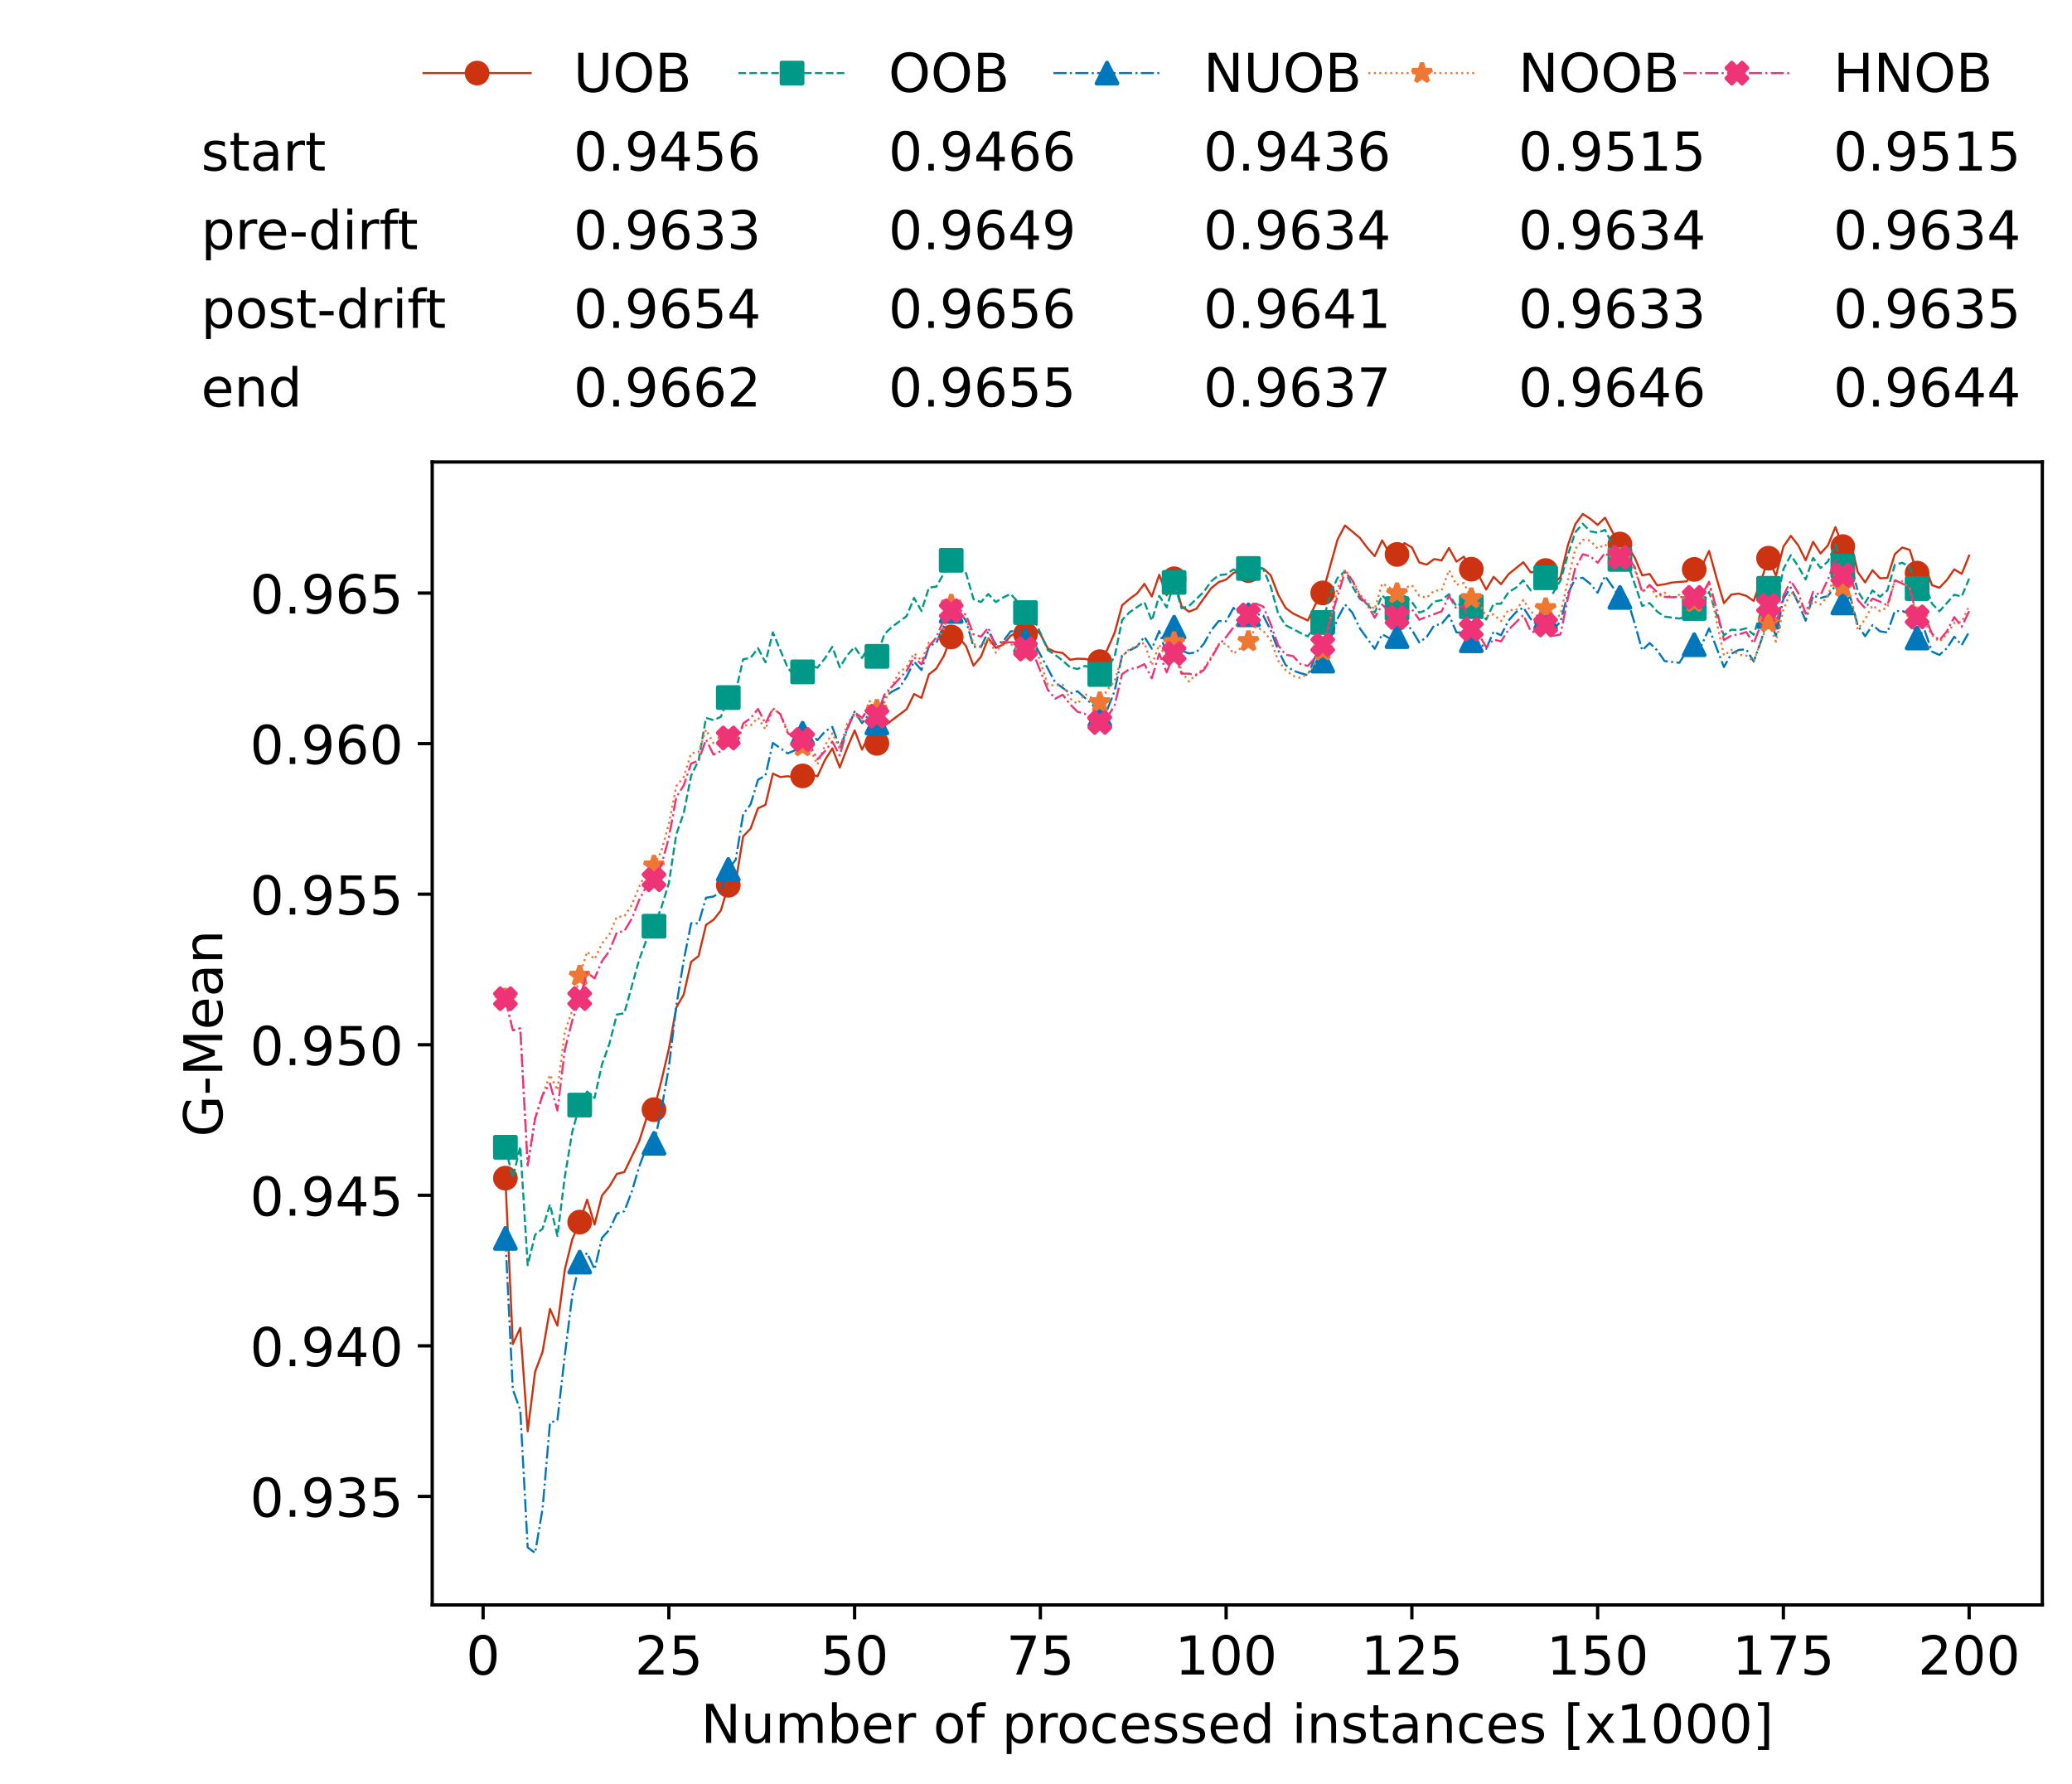 <?xml version="1.0" encoding="utf-8" standalone="no"?>
<!DOCTYPE svg PUBLIC "-//W3C//DTD SVG 1.1//EN"
  "http://www.w3.org/Graphics/SVG/1.1/DTD/svg11.dtd">
<!-- Created with matplotlib (https://matplotlib.org/) -->
<svg height="432.615pt" version="1.1" viewBox="0 0 502.65 432.615" width="502.65pt" xmlns="http://www.w3.org/2000/svg" xmlns:xlink="http://www.w3.org/1999/xlink">
 <defs>
  <style type="text/css">*{stroke-linecap:butt;stroke-linejoin:round;}</style>
 </defs>
 <g id="figure_1">
  <g id="patch_1">
   <path d="M 0 432.615 
L 502.65 432.615 
L 502.65 0 
L 0 0 
z
" style="fill:#ffffff;"/>
  </g>
  <g id="axes_1">
   <g id="patch_2">
    <path d="M 104.85 389.252 
L 495.45 389.252 
L 495.45 112.052 
L 104.85 112.052 
z
" style="fill:#ffffff;"/>
   </g>
   <g id="matplotlib.axis_1">
    <g id="xtick_1">
     <g id="line2d_1">
      <defs>
       <path d="M 0 0 
L 0 3.5 
" id="m7186215c7f" style="stroke:#000000;stroke-width:0.8;"/>
      </defs>
      <g>
       <use style="stroke:#000000;stroke-width:0.8;" x="117.197" xlink:href="#m7186215c7f" y="389.252"/>
      </g>
     </g>
     <g id="text_1">
      <!-- 0 -->
      <g transform="translate(113.061 406.13)scale(0.13 -0.13)">
       <defs>
        <path d="M 31.781 66.406 
Q 24.172 66.406 20.328 58.906 
Q 16.5 51.422 16.5 36.375 
Q 16.5 21.391 20.328 13.891 
Q 24.172 6.391 31.781 6.391 
Q 39.453 6.391 43.281 13.891 
Q 47.125 21.391 47.125 36.375 
Q 47.125 51.422 43.281 58.906 
Q 39.453 66.406 31.781 66.406 
z
M 31.781 74.219 
Q 44.047 74.219 50.516 64.516 
Q 56.984 54.828 56.984 36.375 
Q 56.984 17.969 50.516 8.266 
Q 44.047 -1.422 31.781 -1.422 
Q 19.531 -1.422 13.062 8.266 
Q 6.594 17.969 6.594 36.375 
Q 6.594 54.828 13.062 64.516 
Q 19.531 74.219 31.781 74.219 
z
" id="DejaVuSans-48"/>
       </defs>
       <use xlink:href="#DejaVuSans-48"/>
      </g>
     </g>
    </g>
    <g id="xtick_2">
     <g id="line2d_2">
      <g>
       <use style="stroke:#000000;stroke-width:0.8;" x="162.259" xlink:href="#m7186215c7f" y="389.252"/>
      </g>
     </g>
     <g id="text_2">
      <!-- 25 -->
      <g transform="translate(153.988 406.13)scale(0.13 -0.13)">
       <defs>
        <path d="M 19.188 8.297 
L 53.609 8.297 
L 53.609 0 
L 7.328 0 
L 7.328 8.297 
Q 12.938 14.109 22.625 23.891 
Q 32.328 33.688 34.812 36.531 
Q 39.547 41.844 41.422 45.531 
Q 43.312 49.219 43.312 52.781 
Q 43.312 58.594 39.234 62.25 
Q 35.156 65.922 28.609 65.922 
Q 23.969 65.922 18.812 64.312 
Q 13.672 62.703 7.812 59.422 
L 7.812 69.391 
Q 13.766 71.781 18.938 73 
Q 24.125 74.219 28.422 74.219 
Q 39.75 74.219 46.484 68.547 
Q 53.219 62.891 53.219 53.422 
Q 53.219 48.922 51.531 44.891 
Q 49.859 40.875 45.406 35.406 
Q 44.188 33.984 37.641 27.219 
Q 31.109 20.453 19.188 8.297 
z
" id="DejaVuSans-50"/>
        <path d="M 10.797 72.906 
L 49.516 72.906 
L 49.516 64.594 
L 19.828 64.594 
L 19.828 46.734 
Q 21.969 47.469 24.109 47.828 
Q 26.266 48.188 28.422 48.188 
Q 40.625 48.188 47.75 41.5 
Q 54.891 34.812 54.891 23.391 
Q 54.891 11.625 47.562 5.094 
Q 40.234 -1.422 26.906 -1.422 
Q 22.312 -1.422 17.547 -0.641 
Q 12.797 0.141 7.719 1.703 
L 7.719 11.625 
Q 12.109 9.234 16.797 8.062 
Q 21.484 6.891 26.703 6.891 
Q 35.156 6.891 40.078 11.328 
Q 45.016 15.766 45.016 23.391 
Q 45.016 31 40.078 35.438 
Q 35.156 39.891 26.703 39.891 
Q 22.75 39.891 18.812 39.016 
Q 14.891 38.141 10.797 36.281 
z
" id="DejaVuSans-53"/>
       </defs>
       <use xlink:href="#DejaVuSans-50"/>
       <use x="63.623" xlink:href="#DejaVuSans-53"/>
      </g>
     </g>
    </g>
    <g id="xtick_3">
     <g id="line2d_3">
      <g>
       <use style="stroke:#000000;stroke-width:0.8;" x="207.322" xlink:href="#m7186215c7f" y="389.252"/>
      </g>
     </g>
     <g id="text_3">
      <!-- 50 -->
      <g transform="translate(199.05 406.13)scale(0.13 -0.13)">
       <use xlink:href="#DejaVuSans-53"/>
       <use x="63.623" xlink:href="#DejaVuSans-48"/>
      </g>
     </g>
    </g>
    <g id="xtick_4">
     <g id="line2d_4">
      <g>
       <use style="stroke:#000000;stroke-width:0.8;" x="252.384" xlink:href="#m7186215c7f" y="389.252"/>
      </g>
     </g>
     <g id="text_4">
      <!-- 75 -->
      <g transform="translate(244.113 406.13)scale(0.13 -0.13)">
       <defs>
        <path d="M 8.203 72.906 
L 55.078 72.906 
L 55.078 68.703 
L 28.609 0 
L 18.312 0 
L 43.219 64.594 
L 8.203 64.594 
z
" id="DejaVuSans-55"/>
       </defs>
       <use xlink:href="#DejaVuSans-55"/>
       <use x="63.623" xlink:href="#DejaVuSans-53"/>
      </g>
     </g>
    </g>
    <g id="xtick_5">
     <g id="line2d_5">
      <g>
       <use style="stroke:#000000;stroke-width:0.8;" x="297.446" xlink:href="#m7186215c7f" y="389.252"/>
      </g>
     </g>
     <g id="text_5">
      <!-- 100 -->
      <g transform="translate(285.039 406.13)scale(0.13 -0.13)">
       <defs>
        <path d="M 12.406 8.297 
L 28.516 8.297 
L 28.516 63.922 
L 10.984 60.406 
L 10.984 69.391 
L 28.422 72.906 
L 38.281 72.906 
L 38.281 8.297 
L 54.391 8.297 
L 54.391 0 
L 12.406 0 
z
" id="DejaVuSans-49"/>
       </defs>
       <use xlink:href="#DejaVuSans-49"/>
       <use x="63.623" xlink:href="#DejaVuSans-48"/>
       <use x="127.246" xlink:href="#DejaVuSans-48"/>
      </g>
     </g>
    </g>
    <g id="xtick_6">
     <g id="line2d_6">
      <g>
       <use style="stroke:#000000;stroke-width:0.8;" x="342.509" xlink:href="#m7186215c7f" y="389.252"/>
      </g>
     </g>
     <g id="text_6">
      <!-- 125 -->
      <g transform="translate(330.102 406.13)scale(0.13 -0.13)">
       <use xlink:href="#DejaVuSans-49"/>
       <use x="63.623" xlink:href="#DejaVuSans-50"/>
       <use x="127.246" xlink:href="#DejaVuSans-53"/>
      </g>
     </g>
    </g>
    <g id="xtick_7">
     <g id="line2d_7">
      <g>
       <use style="stroke:#000000;stroke-width:0.8;" x="387.571" xlink:href="#m7186215c7f" y="389.252"/>
      </g>
     </g>
     <g id="text_7">
      <!-- 150 -->
      <g transform="translate(375.164 406.13)scale(0.13 -0.13)">
       <use xlink:href="#DejaVuSans-49"/>
       <use x="63.623" xlink:href="#DejaVuSans-53"/>
       <use x="127.246" xlink:href="#DejaVuSans-48"/>
      </g>
     </g>
    </g>
    <g id="xtick_8">
     <g id="line2d_8">
      <g>
       <use style="stroke:#000000;stroke-width:0.8;" x="432.633" xlink:href="#m7186215c7f" y="389.252"/>
      </g>
     </g>
     <g id="text_8">
      <!-- 175 -->
      <g transform="translate(420.226 406.13)scale(0.13 -0.13)">
       <use xlink:href="#DejaVuSans-49"/>
       <use x="63.623" xlink:href="#DejaVuSans-55"/>
       <use x="127.246" xlink:href="#DejaVuSans-53"/>
      </g>
     </g>
    </g>
    <g id="xtick_9">
     <g id="line2d_9">
      <g>
       <use style="stroke:#000000;stroke-width:0.8;" x="477.695" xlink:href="#m7186215c7f" y="389.252"/>
      </g>
     </g>
     <g id="text_9">
      <!-- 200 -->
      <g transform="translate(465.289 406.13)scale(0.13 -0.13)">
       <use xlink:href="#DejaVuSans-50"/>
       <use x="63.623" xlink:href="#DejaVuSans-48"/>
       <use x="127.246" xlink:href="#DejaVuSans-48"/>
      </g>
     </g>
    </g>
    <g id="text_10">
     <!-- Number of processed instances [x1000] -->
     <g transform="translate(170.025 422.711)scale(0.13 -0.13)">
      <defs>
       <path d="M 9.812 72.906 
L 23.094 72.906 
L 55.422 11.922 
L 55.422 72.906 
L 64.984 72.906 
L 64.984 0 
L 51.703 0 
L 19.391 60.984 
L 19.391 0 
L 9.812 0 
z
" id="DejaVuSans-78"/>
       <path d="M 8.5 21.578 
L 8.5 54.688 
L 17.484 54.688 
L 17.484 21.922 
Q 17.484 14.156 20.5 10.266 
Q 23.531 6.391 29.594 6.391 
Q 36.859 6.391 41.078 11.031 
Q 45.312 15.672 45.312 23.688 
L 45.312 54.688 
L 54.297 54.688 
L 54.297 0 
L 45.312 0 
L 45.312 8.406 
Q 42.047 3.422 37.719 1 
Q 33.406 -1.422 27.688 -1.422 
Q 18.266 -1.422 13.375 4.438 
Q 8.5 10.297 8.5 21.578 
z
M 31.109 56 
z
" id="DejaVuSans-117"/>
       <path d="M 52 44.188 
Q 55.375 50.25 60.062 53.125 
Q 64.75 56 71.094 56 
Q 79.641 56 84.281 50.016 
Q 88.922 44.047 88.922 33.016 
L 88.922 0 
L 79.891 0 
L 79.891 32.719 
Q 79.891 40.578 77.094 44.375 
Q 74.312 48.188 68.609 48.188 
Q 61.625 48.188 57.562 43.547 
Q 53.516 38.922 53.516 30.906 
L 53.516 0 
L 44.484 0 
L 44.484 32.719 
Q 44.484 40.625 41.703 44.406 
Q 38.922 48.188 33.109 48.188 
Q 26.219 48.188 22.156 43.531 
Q 18.109 38.875 18.109 30.906 
L 18.109 0 
L 9.078 0 
L 9.078 54.688 
L 18.109 54.688 
L 18.109 46.188 
Q 21.188 51.219 25.484 53.609 
Q 29.781 56 35.688 56 
Q 41.656 56 45.828 52.969 
Q 50 49.953 52 44.188 
z
" id="DejaVuSans-109"/>
       <path d="M 48.688 27.297 
Q 48.688 37.203 44.609 42.844 
Q 40.531 48.484 33.406 48.484 
Q 26.266 48.484 22.188 42.844 
Q 18.109 37.203 18.109 27.297 
Q 18.109 17.391 22.188 11.75 
Q 26.266 6.109 33.406 6.109 
Q 40.531 6.109 44.609 11.75 
Q 48.688 17.391 48.688 27.297 
z
M 18.109 46.391 
Q 20.953 51.266 25.266 53.625 
Q 29.594 56 35.594 56 
Q 45.562 56 51.781 48.094 
Q 58.016 40.188 58.016 27.297 
Q 58.016 14.406 51.781 6.484 
Q 45.562 -1.422 35.594 -1.422 
Q 29.594 -1.422 25.266 0.953 
Q 20.953 3.328 18.109 8.203 
L 18.109 0 
L 9.078 0 
L 9.078 75.984 
L 18.109 75.984 
z
" id="DejaVuSans-98"/>
       <path d="M 56.203 29.594 
L 56.203 25.203 
L 14.891 25.203 
Q 15.484 15.922 20.484 11.062 
Q 25.484 6.203 34.422 6.203 
Q 39.594 6.203 44.453 7.469 
Q 49.312 8.734 54.109 11.281 
L 54.109 2.781 
Q 49.266 0.734 44.188 -0.344 
Q 39.109 -1.422 33.891 -1.422 
Q 20.797 -1.422 13.156 6.188 
Q 5.516 13.812 5.516 26.812 
Q 5.516 40.234 12.766 48.109 
Q 20.016 56 32.328 56 
Q 43.359 56 49.781 48.891 
Q 56.203 41.797 56.203 29.594 
z
M 47.219 32.234 
Q 47.125 39.594 43.094 43.984 
Q 39.062 48.391 32.422 48.391 
Q 24.906 48.391 20.391 44.141 
Q 15.875 39.891 15.188 32.172 
z
" id="DejaVuSans-101"/>
       <path d="M 41.109 46.297 
Q 39.594 47.172 37.812 47.578 
Q 36.031 48 33.891 48 
Q 26.266 48 22.188 43.047 
Q 18.109 38.094 18.109 28.812 
L 18.109 0 
L 9.078 0 
L 9.078 54.688 
L 18.109 54.688 
L 18.109 46.188 
Q 20.953 51.172 25.484 53.578 
Q 30.031 56 36.531 56 
Q 37.453 56 38.578 55.875 
Q 39.703 55.766 41.062 55.516 
z
" id="DejaVuSans-114"/>
       <path id="DejaVuSans-32"/>
       <path d="M 30.609 48.391 
Q 23.391 48.391 19.188 42.75 
Q 14.984 37.109 14.984 27.297 
Q 14.984 17.484 19.156 11.844 
Q 23.344 6.203 30.609 6.203 
Q 37.797 6.203 41.984 11.859 
Q 46.188 17.531 46.188 27.297 
Q 46.188 37.016 41.984 42.703 
Q 37.797 48.391 30.609 48.391 
z
M 30.609 56 
Q 42.328 56 49.016 48.375 
Q 55.719 40.766 55.719 27.297 
Q 55.719 13.875 49.016 6.219 
Q 42.328 -1.422 30.609 -1.422 
Q 18.844 -1.422 12.172 6.219 
Q 5.516 13.875 5.516 27.297 
Q 5.516 40.766 12.172 48.375 
Q 18.844 56 30.609 56 
z
" id="DejaVuSans-111"/>
       <path d="M 37.109 75.984 
L 37.109 68.5 
L 28.516 68.5 
Q 23.688 68.5 21.797 66.547 
Q 19.922 64.594 19.922 59.516 
L 19.922 54.688 
L 34.719 54.688 
L 34.719 47.703 
L 19.922 47.703 
L 19.922 0 
L 10.891 0 
L 10.891 47.703 
L 2.297 47.703 
L 2.297 54.688 
L 10.891 54.688 
L 10.891 58.5 
Q 10.891 67.625 15.141 71.797 
Q 19.391 75.984 28.609 75.984 
z
" id="DejaVuSans-102"/>
       <path d="M 18.109 8.203 
L 18.109 -20.797 
L 9.078 -20.797 
L 9.078 54.688 
L 18.109 54.688 
L 18.109 46.391 
Q 20.953 51.266 25.266 53.625 
Q 29.594 56 35.594 56 
Q 45.562 56 51.781 48.094 
Q 58.016 40.188 58.016 27.297 
Q 58.016 14.406 51.781 6.484 
Q 45.562 -1.422 35.594 -1.422 
Q 29.594 -1.422 25.266 0.953 
Q 20.953 3.328 18.109 8.203 
z
M 48.688 27.297 
Q 48.688 37.203 44.609 42.844 
Q 40.531 48.484 33.406 48.484 
Q 26.266 48.484 22.188 42.844 
Q 18.109 37.203 18.109 27.297 
Q 18.109 17.391 22.188 11.75 
Q 26.266 6.109 33.406 6.109 
Q 40.531 6.109 44.609 11.75 
Q 48.688 17.391 48.688 27.297 
z
" id="DejaVuSans-112"/>
       <path d="M 48.781 52.594 
L 48.781 44.188 
Q 44.969 46.297 41.141 47.344 
Q 37.312 48.391 33.406 48.391 
Q 24.656 48.391 19.812 42.844 
Q 14.984 37.312 14.984 27.297 
Q 14.984 17.281 19.812 11.734 
Q 24.656 6.203 33.406 6.203 
Q 37.312 6.203 41.141 7.25 
Q 44.969 8.297 48.781 10.406 
L 48.781 2.094 
Q 45.016 0.344 40.984 -0.531 
Q 36.969 -1.422 32.422 -1.422 
Q 20.062 -1.422 12.781 6.344 
Q 5.516 14.109 5.516 27.297 
Q 5.516 40.672 12.859 48.328 
Q 20.219 56 33.016 56 
Q 37.156 56 41.109 55.141 
Q 45.062 54.297 48.781 52.594 
z
" id="DejaVuSans-99"/>
       <path d="M 44.281 53.078 
L 44.281 44.578 
Q 40.484 46.531 36.375 47.5 
Q 32.281 48.484 27.875 48.484 
Q 21.188 48.484 17.844 46.438 
Q 14.5 44.391 14.5 40.281 
Q 14.5 37.156 16.891 35.375 
Q 19.281 33.594 26.516 31.984 
L 29.594 31.297 
Q 39.156 29.25 43.188 25.516 
Q 47.219 21.781 47.219 15.094 
Q 47.219 7.469 41.188 3.016 
Q 35.156 -1.422 24.609 -1.422 
Q 20.219 -1.422 15.453 -0.562 
Q 10.688 0.297 5.422 2 
L 5.422 11.281 
Q 10.406 8.688 15.234 7.391 
Q 20.062 6.109 24.812 6.109 
Q 31.156 6.109 34.562 8.281 
Q 37.984 10.453 37.984 14.406 
Q 37.984 18.062 35.516 20.016 
Q 33.062 21.969 24.703 23.781 
L 21.578 24.516 
Q 13.234 26.266 9.516 29.906 
Q 5.812 33.547 5.812 39.891 
Q 5.812 47.609 11.281 51.797 
Q 16.75 56 26.812 56 
Q 31.781 56 36.172 55.266 
Q 40.578 54.547 44.281 53.078 
z
" id="DejaVuSans-115"/>
       <path d="M 45.406 46.391 
L 45.406 75.984 
L 54.391 75.984 
L 54.391 0 
L 45.406 0 
L 45.406 8.203 
Q 42.578 3.328 38.25 0.953 
Q 33.938 -1.422 27.875 -1.422 
Q 17.969 -1.422 11.734 6.484 
Q 5.516 14.406 5.516 27.297 
Q 5.516 40.188 11.734 48.094 
Q 17.969 56 27.875 56 
Q 33.938 56 38.25 53.625 
Q 42.578 51.266 45.406 46.391 
z
M 14.797 27.297 
Q 14.797 17.391 18.875 11.75 
Q 22.953 6.109 30.078 6.109 
Q 37.203 6.109 41.297 11.75 
Q 45.406 17.391 45.406 27.297 
Q 45.406 37.203 41.297 42.844 
Q 37.203 48.484 30.078 48.484 
Q 22.953 48.484 18.875 42.844 
Q 14.797 37.203 14.797 27.297 
z
" id="DejaVuSans-100"/>
       <path d="M 9.422 54.688 
L 18.406 54.688 
L 18.406 0 
L 9.422 0 
z
M 9.422 75.984 
L 18.406 75.984 
L 18.406 64.594 
L 9.422 64.594 
z
" id="DejaVuSans-105"/>
       <path d="M 54.891 33.016 
L 54.891 0 
L 45.906 0 
L 45.906 32.719 
Q 45.906 40.484 42.875 44.328 
Q 39.844 48.188 33.797 48.188 
Q 26.516 48.188 22.312 43.547 
Q 18.109 38.922 18.109 30.906 
L 18.109 0 
L 9.078 0 
L 9.078 54.688 
L 18.109 54.688 
L 18.109 46.188 
Q 21.344 51.125 25.703 53.562 
Q 30.078 56 35.797 56 
Q 45.219 56 50.047 50.172 
Q 54.891 44.344 54.891 33.016 
z
" id="DejaVuSans-110"/>
       <path d="M 18.312 70.219 
L 18.312 54.688 
L 36.812 54.688 
L 36.812 47.703 
L 18.312 47.703 
L 18.312 18.016 
Q 18.312 11.328 20.141 9.422 
Q 21.969 7.516 27.594 7.516 
L 36.812 7.516 
L 36.812 0 
L 27.594 0 
Q 17.188 0 13.234 3.875 
Q 9.281 7.766 9.281 18.016 
L 9.281 47.703 
L 2.688 47.703 
L 2.688 54.688 
L 9.281 54.688 
L 9.281 70.219 
z
" id="DejaVuSans-116"/>
       <path d="M 34.281 27.484 
Q 23.391 27.484 19.188 25 
Q 14.984 22.516 14.984 16.5 
Q 14.984 11.719 18.141 8.906 
Q 21.297 6.109 26.703 6.109 
Q 34.188 6.109 38.703 11.406 
Q 43.219 16.703 43.219 25.484 
L 43.219 27.484 
z
M 52.203 31.203 
L 52.203 0 
L 43.219 0 
L 43.219 8.297 
Q 40.141 3.328 35.547 0.953 
Q 30.953 -1.422 24.312 -1.422 
Q 15.922 -1.422 10.953 3.297 
Q 6 8.016 6 15.922 
Q 6 25.141 12.172 29.828 
Q 18.359 34.516 30.609 34.516 
L 43.219 34.516 
L 43.219 35.406 
Q 43.219 41.609 39.141 45 
Q 35.062 48.391 27.688 48.391 
Q 23 48.391 18.547 47.266 
Q 14.109 46.141 10.016 43.891 
L 10.016 52.203 
Q 14.938 54.109 19.578 55.047 
Q 24.219 56 28.609 56 
Q 40.484 56 46.344 49.844 
Q 52.203 43.703 52.203 31.203 
z
" id="DejaVuSans-97"/>
       <path d="M 8.594 75.984 
L 29.297 75.984 
L 29.297 69 
L 17.578 69 
L 17.578 -6.203 
L 29.297 -6.203 
L 29.297 -13.188 
L 8.594 -13.188 
z
" id="DejaVuSans-91"/>
       <path d="M 54.891 54.688 
L 35.109 28.078 
L 55.906 0 
L 45.312 0 
L 29.391 21.484 
L 13.484 0 
L 2.875 0 
L 24.125 28.609 
L 4.688 54.688 
L 15.281 54.688 
L 29.781 35.203 
L 44.281 54.688 
z
" id="DejaVuSans-120"/>
       <path d="M 30.422 75.984 
L 30.422 -13.188 
L 9.719 -13.188 
L 9.719 -6.203 
L 21.391 -6.203 
L 21.391 69 
L 9.719 69 
L 9.719 75.984 
z
" id="DejaVuSans-93"/>
      </defs>
      <use xlink:href="#DejaVuSans-78"/>
      <use x="74.805" xlink:href="#DejaVuSans-117"/>
      <use x="138.184" xlink:href="#DejaVuSans-109"/>
      <use x="235.596" xlink:href="#DejaVuSans-98"/>
      <use x="299.072" xlink:href="#DejaVuSans-101"/>
      <use x="360.596" xlink:href="#DejaVuSans-114"/>
      <use x="401.709" xlink:href="#DejaVuSans-32"/>
      <use x="433.496" xlink:href="#DejaVuSans-111"/>
      <use x="494.678" xlink:href="#DejaVuSans-102"/>
      <use x="529.883" xlink:href="#DejaVuSans-32"/>
      <use x="561.67" xlink:href="#DejaVuSans-112"/>
      <use x="625.146" xlink:href="#DejaVuSans-114"/>
      <use x="664.01" xlink:href="#DejaVuSans-111"/>
      <use x="725.191" xlink:href="#DejaVuSans-99"/>
      <use x="780.172" xlink:href="#DejaVuSans-101"/>
      <use x="841.695" xlink:href="#DejaVuSans-115"/>
      <use x="893.795" xlink:href="#DejaVuSans-115"/>
      <use x="945.895" xlink:href="#DejaVuSans-101"/>
      <use x="1007.418" xlink:href="#DejaVuSans-100"/>
      <use x="1070.895" xlink:href="#DejaVuSans-32"/>
      <use x="1102.682" xlink:href="#DejaVuSans-105"/>
      <use x="1130.465" xlink:href="#DejaVuSans-110"/>
      <use x="1193.844" xlink:href="#DejaVuSans-115"/>
      <use x="1245.943" xlink:href="#DejaVuSans-116"/>
      <use x="1285.152" xlink:href="#DejaVuSans-97"/>
      <use x="1346.432" xlink:href="#DejaVuSans-110"/>
      <use x="1409.811" xlink:href="#DejaVuSans-99"/>
      <use x="1464.791" xlink:href="#DejaVuSans-101"/>
      <use x="1526.314" xlink:href="#DejaVuSans-115"/>
      <use x="1578.414" xlink:href="#DejaVuSans-32"/>
      <use x="1610.201" xlink:href="#DejaVuSans-91"/>
      <use x="1649.215" xlink:href="#DejaVuSans-120"/>
      <use x="1708.395" xlink:href="#DejaVuSans-49"/>
      <use x="1772.018" xlink:href="#DejaVuSans-48"/>
      <use x="1835.641" xlink:href="#DejaVuSans-48"/>
      <use x="1899.264" xlink:href="#DejaVuSans-48"/>
      <use x="1962.887" xlink:href="#DejaVuSans-93"/>
     </g>
    </g>
   </g>
   <g id="matplotlib.axis_2">
    <g id="ytick_1">
     <g id="line2d_10">
      <defs>
       <path d="M 0 0 
L -3.5 0 
" id="md1324bad0f" style="stroke:#000000;stroke-width:0.8;"/>
      </defs>
      <g>
       <use style="stroke:#000000;stroke-width:0.8;" x="104.85" xlink:href="#md1324bad0f" y="362.933"/>
      </g>
     </g>
     <g id="text_11">
      <!-- 0.935 -->
      <g transform="translate(60.633 367.872)scale(0.13 -0.13)">
       <defs>
        <path d="M 10.688 12.406 
L 21 12.406 
L 21 0 
L 10.688 0 
z
" id="DejaVuSans-46"/>
        <path d="M 10.984 1.516 
L 10.984 10.5 
Q 14.703 8.734 18.5 7.812 
Q 22.312 6.891 25.984 6.891 
Q 35.75 6.891 40.891 13.453 
Q 46.047 20.016 46.781 33.406 
Q 43.953 29.203 39.594 26.953 
Q 35.25 24.703 29.984 24.703 
Q 19.047 24.703 12.672 31.312 
Q 6.297 37.938 6.297 49.422 
Q 6.297 60.641 12.938 67.422 
Q 19.578 74.219 30.609 74.219 
Q 43.266 74.219 49.922 64.516 
Q 56.594 54.828 56.594 36.375 
Q 56.594 19.141 48.406 8.859 
Q 40.234 -1.422 26.422 -1.422 
Q 22.703 -1.422 18.891 -0.688 
Q 15.094 0.047 10.984 1.516 
z
M 30.609 32.422 
Q 37.25 32.422 41.125 36.953 
Q 45.016 41.5 45.016 49.422 
Q 45.016 57.281 41.125 61.844 
Q 37.25 66.406 30.609 66.406 
Q 23.969 66.406 20.094 61.844 
Q 16.219 57.281 16.219 49.422 
Q 16.219 41.5 20.094 36.953 
Q 23.969 32.422 30.609 32.422 
z
" id="DejaVuSans-57"/>
        <path d="M 40.578 39.312 
Q 47.656 37.797 51.625 33 
Q 55.609 28.219 55.609 21.188 
Q 55.609 10.406 48.188 4.484 
Q 40.766 -1.422 27.094 -1.422 
Q 22.516 -1.422 17.656 -0.516 
Q 12.797 0.391 7.625 2.203 
L 7.625 11.719 
Q 11.719 9.328 16.594 8.109 
Q 21.484 6.891 26.812 6.891 
Q 36.078 6.891 40.938 10.547 
Q 45.797 14.203 45.797 21.188 
Q 45.797 27.641 41.281 31.266 
Q 36.766 34.906 28.719 34.906 
L 20.219 34.906 
L 20.219 43.016 
L 29.109 43.016 
Q 36.375 43.016 40.234 45.922 
Q 44.094 48.828 44.094 54.297 
Q 44.094 59.906 40.109 62.906 
Q 36.141 65.922 28.719 65.922 
Q 24.656 65.922 20.016 65.031 
Q 15.375 64.156 9.812 62.312 
L 9.812 71.094 
Q 15.438 72.656 20.344 73.438 
Q 25.25 74.219 29.594 74.219 
Q 40.828 74.219 47.359 69.109 
Q 53.906 64.016 53.906 55.328 
Q 53.906 49.266 50.438 45.094 
Q 46.969 40.922 40.578 39.312 
z
" id="DejaVuSans-51"/>
       </defs>
       <use xlink:href="#DejaVuSans-48"/>
       <use x="63.623" xlink:href="#DejaVuSans-46"/>
       <use x="95.41" xlink:href="#DejaVuSans-57"/>
       <use x="159.033" xlink:href="#DejaVuSans-51"/>
       <use x="222.656" xlink:href="#DejaVuSans-53"/>
      </g>
     </g>
    </g>
    <g id="ytick_2">
     <g id="line2d_11">
      <g>
       <use style="stroke:#000000;stroke-width:0.8;" x="104.85" xlink:href="#md1324bad0f" y="326.418"/>
      </g>
     </g>
     <g id="text_12">
      <!-- 0.940 -->
      <g transform="translate(60.633 331.357)scale(0.13 -0.13)">
       <defs>
        <path d="M 37.797 64.312 
L 12.891 25.391 
L 37.797 25.391 
z
M 35.203 72.906 
L 47.609 72.906 
L 47.609 25.391 
L 58.016 25.391 
L 58.016 17.188 
L 47.609 17.188 
L 47.609 0 
L 37.797 0 
L 37.797 17.188 
L 4.891 17.188 
L 4.891 26.703 
z
" id="DejaVuSans-52"/>
       </defs>
       <use xlink:href="#DejaVuSans-48"/>
       <use x="63.623" xlink:href="#DejaVuSans-46"/>
       <use x="95.41" xlink:href="#DejaVuSans-57"/>
       <use x="159.033" xlink:href="#DejaVuSans-52"/>
       <use x="222.656" xlink:href="#DejaVuSans-48"/>
      </g>
     </g>
    </g>
    <g id="ytick_3">
     <g id="line2d_12">
      <g>
       <use style="stroke:#000000;stroke-width:0.8;" x="104.85" xlink:href="#md1324bad0f" y="289.902"/>
      </g>
     </g>
     <g id="text_13">
      <!-- 0.945 -->
      <g transform="translate(60.633 294.841)scale(0.13 -0.13)">
       <use xlink:href="#DejaVuSans-48"/>
       <use x="63.623" xlink:href="#DejaVuSans-46"/>
       <use x="95.41" xlink:href="#DejaVuSans-57"/>
       <use x="159.033" xlink:href="#DejaVuSans-52"/>
       <use x="222.656" xlink:href="#DejaVuSans-53"/>
      </g>
     </g>
    </g>
    <g id="ytick_4">
     <g id="line2d_13">
      <g>
       <use style="stroke:#000000;stroke-width:0.8;" x="104.85" xlink:href="#md1324bad0f" y="253.387"/>
      </g>
     </g>
     <g id="text_14">
      <!-- 0.950 -->
      <g transform="translate(60.633 258.326)scale(0.13 -0.13)">
       <use xlink:href="#DejaVuSans-48"/>
       <use x="63.623" xlink:href="#DejaVuSans-46"/>
       <use x="95.41" xlink:href="#DejaVuSans-57"/>
       <use x="159.033" xlink:href="#DejaVuSans-53"/>
       <use x="222.656" xlink:href="#DejaVuSans-48"/>
      </g>
     </g>
    </g>
    <g id="ytick_5">
     <g id="line2d_14">
      <g>
       <use style="stroke:#000000;stroke-width:0.8;" x="104.85" xlink:href="#md1324bad0f" y="216.871"/>
      </g>
     </g>
     <g id="text_15">
      <!-- 0.955 -->
      <g transform="translate(60.633 221.81)scale(0.13 -0.13)">
       <use xlink:href="#DejaVuSans-48"/>
       <use x="63.623" xlink:href="#DejaVuSans-46"/>
       <use x="95.41" xlink:href="#DejaVuSans-57"/>
       <use x="159.033" xlink:href="#DejaVuSans-53"/>
       <use x="222.656" xlink:href="#DejaVuSans-53"/>
      </g>
     </g>
    </g>
    <g id="ytick_6">
     <g id="line2d_15">
      <g>
       <use style="stroke:#000000;stroke-width:0.8;" x="104.85" xlink:href="#md1324bad0f" y="180.356"/>
      </g>
     </g>
     <g id="text_16">
      <!-- 0.960 -->
      <g transform="translate(60.633 185.295)scale(0.13 -0.13)">
       <defs>
        <path d="M 33.016 40.375 
Q 26.375 40.375 22.484 35.828 
Q 18.609 31.297 18.609 23.391 
Q 18.609 15.531 22.484 10.953 
Q 26.375 6.391 33.016 6.391 
Q 39.656 6.391 43.531 10.953 
Q 47.406 15.531 47.406 23.391 
Q 47.406 31.297 43.531 35.828 
Q 39.656 40.375 33.016 40.375 
z
M 52.594 71.297 
L 52.594 62.312 
Q 48.875 64.062 45.094 64.984 
Q 41.312 65.922 37.594 65.922 
Q 27.828 65.922 22.672 59.328 
Q 17.531 52.734 16.797 39.406 
Q 19.672 43.656 24.016 45.922 
Q 28.375 48.188 33.594 48.188 
Q 44.578 48.188 50.953 41.516 
Q 57.328 34.859 57.328 23.391 
Q 57.328 12.156 50.688 5.359 
Q 44.047 -1.422 33.016 -1.422 
Q 20.359 -1.422 13.672 8.266 
Q 6.984 17.969 6.984 36.375 
Q 6.984 53.656 15.188 63.938 
Q 23.391 74.219 37.203 74.219 
Q 40.922 74.219 44.703 73.484 
Q 48.484 72.75 52.594 71.297 
z
" id="DejaVuSans-54"/>
       </defs>
       <use xlink:href="#DejaVuSans-48"/>
       <use x="63.623" xlink:href="#DejaVuSans-46"/>
       <use x="95.41" xlink:href="#DejaVuSans-57"/>
       <use x="159.033" xlink:href="#DejaVuSans-54"/>
       <use x="222.656" xlink:href="#DejaVuSans-48"/>
      </g>
     </g>
    </g>
    <g id="ytick_7">
     <g id="line2d_16">
      <g>
       <use style="stroke:#000000;stroke-width:0.8;" x="104.85" xlink:href="#md1324bad0f" y="143.84"/>
      </g>
     </g>
     <g id="text_17">
      <!-- 0.965 -->
      <g transform="translate(60.633 148.779)scale(0.13 -0.13)">
       <use xlink:href="#DejaVuSans-48"/>
       <use x="63.623" xlink:href="#DejaVuSans-46"/>
       <use x="95.41" xlink:href="#DejaVuSans-57"/>
       <use x="159.033" xlink:href="#DejaVuSans-54"/>
       <use x="222.656" xlink:href="#DejaVuSans-53"/>
      </g>
     </g>
    </g>
    <g id="text_18">
     <!-- G-Mean -->
     <g transform="translate(53.93 275.744)rotate(-90)scale(0.13 -0.13)">
      <defs>
       <path d="M 59.516 10.406 
L 59.516 29.984 
L 43.406 29.984 
L 43.406 38.094 
L 69.281 38.094 
L 69.281 6.781 
Q 63.578 2.734 56.688 0.656 
Q 49.812 -1.422 42 -1.422 
Q 24.906 -1.422 15.25 8.562 
Q 5.609 18.562 5.609 36.375 
Q 5.609 54.25 15.25 64.234 
Q 24.906 74.219 42 74.219 
Q 49.125 74.219 55.547 72.453 
Q 61.969 70.703 67.391 67.281 
L 67.391 56.781 
Q 61.922 61.422 55.766 63.766 
Q 49.609 66.109 42.828 66.109 
Q 29.438 66.109 22.719 58.641 
Q 16.016 51.172 16.016 36.375 
Q 16.016 21.625 22.719 14.156 
Q 29.438 6.688 42.828 6.688 
Q 48.047 6.688 52.141 7.594 
Q 56.25 8.5 59.516 10.406 
z
" id="DejaVuSans-71"/>
       <path d="M 4.891 31.391 
L 31.203 31.391 
L 31.203 23.391 
L 4.891 23.391 
z
" id="DejaVuSans-45"/>
       <path d="M 9.812 72.906 
L 24.516 72.906 
L 43.109 23.297 
L 61.812 72.906 
L 76.516 72.906 
L 76.516 0 
L 66.891 0 
L 66.891 64.016 
L 48.094 14.016 
L 38.188 14.016 
L 19.391 64.016 
L 19.391 0 
L 9.812 0 
z
" id="DejaVuSans-77"/>
      </defs>
      <use xlink:href="#DejaVuSans-71"/>
      <use x="77.49" xlink:href="#DejaVuSans-45"/>
      <use x="113.574" xlink:href="#DejaVuSans-77"/>
      <use x="199.854" xlink:href="#DejaVuSans-101"/>
      <use x="261.377" xlink:href="#DejaVuSans-97"/>
      <use x="322.656" xlink:href="#DejaVuSans-110"/>
     </g>
    </g>
   </g>
   <g id="line2d_17"/>
   <g id="line2d_18"/>
   <g id="line2d_19"/>
   <g id="line2d_20"/>
   <g id="line2d_21"/>
   <g id="line2d_22">
    <path clip-path="url(#p222a53d6b3)" d="M 122.605 285.739 
L 124.407 325.991 
L 126.21 322.044 
L 128.012 347.126 
L 129.815 332.694 
L 131.617 327.882 
L 133.419 317.459 
L 135.222 321.538 
L 137.024 307.889 
L 138.827 300.582 
L 140.629 296.402 
L 142.432 290.963 
L 144.234 297.003 
L 146.037 289.945 
L 147.839 287.747 
L 149.642 284.707 
L 151.444 284.269 
L 155.049 276.8 
L 156.852 271.169 
L 158.654 269.122 
L 160.457 262.088 
L 162.259 254.393 
L 164.062 244.377 
L 165.864 241.211 
L 167.667 233.266 
L 169.469 231.878 
L 171.272 224.316 
L 173.074 223.084 
L 174.877 220.838 
L 176.679 214.699 
L 178.482 213.857 
L 180.284 202.856 
L 182.087 200.946 
L 183.889 196.017 
L 185.692 195.202 
L 187.494 187.622 
L 189.297 188.456 
L 191.099 188.262 
L 192.902 188.563 
L 196.507 187.702 
L 198.309 188.287 
L 200.112 184.36 
L 201.914 181.506 
L 203.717 186.125 
L 205.519 181.434 
L 207.322 177.155 
L 209.124 181.811 
L 210.927 178.044 
L 212.729 180.291 
L 214.532 176.058 
L 219.939 171.994 
L 221.742 168.322 
L 223.544 169.256 
L 225.347 163.558 
L 227.149 162.143 
L 228.952 159.121 
L 230.754 154.477 
L 232.557 154.548 
L 234.359 156.731 
L 236.162 161.44 
L 237.964 159.288 
L 239.767 154.791 
L 241.569 157.128 
L 243.372 156.329 
L 245.174 154.205 
L 246.976 153.304 
L 248.779 153.793 
L 250.581 152.038 
L 252.384 153.802 
L 254.186 157.277 
L 255.989 158.086 
L 257.791 158.367 
L 259.594 160.009 
L 261.396 159.753 
L 263.199 159.811 
L 266.804 160.475 
L 268.606 157.559 
L 270.409 153.448 
L 272.211 146.797 
L 274.014 145.26 
L 275.816 143.955 
L 277.619 141.608 
L 279.421 144.667 
L 281.224 139.399 
L 283.026 144.385 
L 284.829 140.372 
L 286.631 147.038 
L 288.434 148.351 
L 290.236 147.64 
L 293.841 142.643 
L 295.644 141.179 
L 297.446 140.568 
L 299.249 138.953 
L 301.051 138.405 
L 302.854 138.382 
L 304.656 137.842 
L 306.459 137.885 
L 308.261 139.515 
L 310.064 144.19 
L 311.866 147.43 
L 313.669 148.794 
L 317.274 150.5 
L 319.076 146.67 
L 320.879 143.802 
L 324.484 130.842 
L 326.286 127.449 
L 329.891 130.445 
L 331.694 132.856 
L 333.496 134.892 
L 335.299 131.064 
L 337.101 134.241 
L 338.904 134.469 
L 340.706 131.719 
L 342.509 132.749 
L 344.311 136.427 
L 346.114 136.932 
L 347.916 135.595 
L 349.719 135.921 
L 351.521 132.908 
L 353.324 136.212 
L 355.126 135.02 
L 356.928 138.049 
L 358.731 139.572 
L 360.533 142.989 
L 362.336 139.9 
L 364.138 141.683 
L 365.941 139.276 
L 369.546 136.361 
L 371.348 138.814 
L 374.953 138.37 
L 376.756 141.795 
L 378.558 139.939 
L 380.361 132.214 
L 382.163 127.125 
L 383.966 124.652 
L 385.768 125.802 
L 387.571 127.311 
L 389.373 125.555 
L 391.176 129.034 
L 392.978 131.946 
L 394.781 132.294 
L 396.583 135.276 
L 398.386 139.538 
L 400.188 139.201 
L 401.991 141.954 
L 403.793 141.71 
L 405.596 141.283 
L 409.201 140.994 
L 411.003 138.094 
L 412.806 137.471 
L 414.608 133.626 
L 416.411 140.167 
L 418.213 146.288 
L 420.016 144.196 
L 421.818 143.965 
L 423.621 144.5 
L 425.423 145.74 
L 427.226 140.786 
L 429.028 135.382 
L 430.831 139.658 
L 432.633 132.593 
L 434.436 129.955 
L 436.238 132.27 
L 438.041 135.878 
L 439.843 131.404 
L 441.646 134.236 
L 443.448 132.264 
L 445.251 127.843 
L 447.053 132.562 
L 448.856 130.901 
L 450.658 138.716 
L 452.461 141.255 
L 454.263 138.282 
L 456.066 140.26 
L 457.868 140.159 
L 459.671 134.405 
L 461.473 132.792 
L 463.276 133.357 
L 465.078 138.995 
L 466.881 137.117 
L 468.683 141.903 
L 470.485 142.567 
L 472.288 140.672 
L 474.09 138.089 
L 475.893 139.176 
L 477.695 134.761 
L 477.695 134.761 
" style="fill:none;stroke:#cc3311;stroke-linecap:square;stroke-width:0.5;"/>
    <defs>
     <path d="M 0 2.5 
C 0.663 2.5 1.299 2.237 1.768 1.768 
C 2.237 1.299 2.5 0.663 2.5 0 
C 2.5 -0.663 2.237 -1.299 1.768 -1.768 
C 1.299 -2.237 0.663 -2.5 0 -2.5 
C -0.663 -2.5 -1.299 -2.237 -1.768 -1.768 
C -2.237 -1.299 -2.5 -0.663 -2.5 0 
C -2.5 0.663 -2.237 1.299 -1.768 1.768 
C -1.299 2.237 -0.663 2.5 0 2.5 
z
" id="m3b3a15fea2" style="stroke:#cc3311;"/>
    </defs>
    <g clip-path="url(#p222a53d6b3)">
     <use style="fill:#cc3311;stroke:#cc3311;" x="122.605" xlink:href="#m3b3a15fea2" y="285.739"/>
     <use style="fill:#cc3311;stroke:#cc3311;" x="140.629" xlink:href="#m3b3a15fea2" y="296.402"/>
     <use style="fill:#cc3311;stroke:#cc3311;" x="158.654" xlink:href="#m3b3a15fea2" y="269.122"/>
     <use style="fill:#cc3311;stroke:#cc3311;" x="176.679" xlink:href="#m3b3a15fea2" y="214.699"/>
     <use style="fill:#cc3311;stroke:#cc3311;" x="194.704" xlink:href="#m3b3a15fea2" y="188.188"/>
     <use style="fill:#cc3311;stroke:#cc3311;" x="212.729" xlink:href="#m3b3a15fea2" y="180.291"/>
     <use style="fill:#cc3311;stroke:#cc3311;" x="230.754" xlink:href="#m3b3a15fea2" y="154.477"/>
     <use style="fill:#cc3311;stroke:#cc3311;" x="248.779" xlink:href="#m3b3a15fea2" y="153.793"/>
     <use style="fill:#cc3311;stroke:#cc3311;" x="266.804" xlink:href="#m3b3a15fea2" y="160.475"/>
     <use style="fill:#cc3311;stroke:#cc3311;" x="284.829" xlink:href="#m3b3a15fea2" y="140.372"/>
     <use style="fill:#cc3311;stroke:#cc3311;" x="302.854" xlink:href="#m3b3a15fea2" y="138.382"/>
     <use style="fill:#cc3311;stroke:#cc3311;" x="320.879" xlink:href="#m3b3a15fea2" y="143.802"/>
     <use style="fill:#cc3311;stroke:#cc3311;" x="338.904" xlink:href="#m3b3a15fea2" y="134.469"/>
     <use style="fill:#cc3311;stroke:#cc3311;" x="356.928" xlink:href="#m3b3a15fea2" y="138.049"/>
     <use style="fill:#cc3311;stroke:#cc3311;" x="374.953" xlink:href="#m3b3a15fea2" y="138.37"/>
     <use style="fill:#cc3311;stroke:#cc3311;" x="392.978" xlink:href="#m3b3a15fea2" y="131.946"/>
     <use style="fill:#cc3311;stroke:#cc3311;" x="411.003" xlink:href="#m3b3a15fea2" y="138.094"/>
     <use style="fill:#cc3311;stroke:#cc3311;" x="429.028" xlink:href="#m3b3a15fea2" y="135.382"/>
     <use style="fill:#cc3311;stroke:#cc3311;" x="447.053" xlink:href="#m3b3a15fea2" y="132.562"/>
     <use style="fill:#cc3311;stroke:#cc3311;" x="465.078" xlink:href="#m3b3a15fea2" y="138.995"/>
    </g>
   </g>
   <g id="line2d_23"/>
   <g id="line2d_24"/>
   <g id="line2d_25"/>
   <g id="line2d_26"/>
   <g id="line2d_27">
    <path clip-path="url(#p222a53d6b3)" d="M 122.605 278.257 
L 124.407 285.625 
L 126.21 278.085 
L 128.012 306.833 
L 129.815 299.483 
L 131.617 298.026 
L 133.419 292.114 
L 135.222 299.771 
L 137.024 285.391 
L 138.827 274.483 
L 140.629 268.021 
L 142.432 264.733 
L 144.234 266.288 
L 146.037 258.163 
L 147.839 253.124 
L 149.642 246.051 
L 151.444 245.769 
L 155.049 232.776 
L 156.852 227.885 
L 158.654 224.64 
L 160.457 220.05 
L 162.259 214.187 
L 164.062 202.345 
L 165.864 197.214 
L 167.667 188.104 
L 169.469 184.417 
L 171.272 174.099 
L 173.074 174.657 
L 174.877 173.858 
L 176.679 169.186 
L 178.482 167.789 
L 180.284 159.905 
L 182.087 159.532 
L 183.889 157.222 
L 185.692 160.633 
L 187.494 153.369 
L 191.099 161.974 
L 192.902 164.033 
L 194.704 162.956 
L 196.507 161.354 
L 198.309 161.933 
L 200.112 159.663 
L 201.914 156.883 
L 203.717 161.831 
L 205.519 158.974 
L 207.322 156.906 
L 209.124 159.583 
L 210.927 156.575 
L 212.729 159.184 
L 214.532 153.813 
L 216.334 152.088 
L 219.939 149.432 
L 221.742 145.02 
L 223.544 148.181 
L 225.347 142.535 
L 227.149 142.274 
L 230.754 135.898 
L 232.557 137.225 
L 234.359 139.028 
L 236.162 145.307 
L 237.964 146.021 
L 239.767 144.077 
L 241.569 146.027 
L 243.372 144.91 
L 245.174 144.043 
L 246.976 146.056 
L 248.779 148.581 
L 250.581 149.732 
L 252.384 153.504 
L 254.186 157.673 
L 255.989 158.837 
L 257.791 160.21 
L 259.594 161.84 
L 261.396 162.262 
L 263.199 161.489 
L 265.001 162.15 
L 266.804 163.579 
L 268.606 162.205 
L 270.409 159.206 
L 272.211 150.396 
L 274.014 148.488 
L 277.619 146.048 
L 279.421 150.542 
L 281.224 144.522 
L 283.026 147.308 
L 284.829 141.258 
L 286.631 147.526 
L 288.434 146.984 
L 292.039 143.52 
L 293.841 140.967 
L 295.644 139.504 
L 297.446 139.304 
L 299.249 138.109 
L 301.051 139.035 
L 302.854 137.87 
L 304.656 137.273 
L 306.459 138.019 
L 308.261 142.258 
L 310.064 148.815 
L 311.866 151.628 
L 315.471 153.503 
L 317.274 154.346 
L 319.076 151.634 
L 320.879 150.976 
L 322.681 144.149 
L 324.484 140.133 
L 326.286 138.549 
L 328.089 142.205 
L 329.891 145.24 
L 331.694 146.542 
L 333.496 148.6 
L 335.299 144.396 
L 337.101 146.104 
L 338.904 147.592 
L 340.706 144.53 
L 342.509 145.992 
L 344.311 148.591 
L 346.114 147.937 
L 347.916 145.899 
L 349.719 145.549 
L 351.521 144.103 
L 353.324 147.058 
L 355.126 145.94 
L 358.731 148.296 
L 360.533 150.26 
L 362.336 146.463 
L 364.138 146.42 
L 365.941 143.615 
L 367.743 142.556 
L 369.546 140.749 
L 371.348 143.205 
L 373.151 142.621 
L 374.953 140.127 
L 376.756 143.833 
L 378.558 140.816 
L 380.361 134.522 
L 382.163 129.081 
L 383.966 127.018 
L 385.768 128.86 
L 387.571 129.191 
L 389.373 128.518 
L 392.978 135.676 
L 394.781 136.407 
L 398.386 146.97 
L 400.188 146.257 
L 401.991 148.298 
L 403.793 149.542 
L 407.398 150.019 
L 409.201 149.522 
L 411.003 147.583 
L 412.806 146.585 
L 414.608 143.601 
L 416.411 149.063 
L 418.213 154.087 
L 420.016 152.71 
L 421.818 152.847 
L 423.621 152.373 
L 425.423 153.951 
L 429.028 142.683 
L 430.831 146.981 
L 432.633 138.032 
L 434.436 134.648 
L 436.238 137.347 
L 438.041 140.563 
L 439.843 135.311 
L 441.646 137.747 
L 443.448 136.148 
L 445.251 132.145 
L 447.053 137.282 
L 448.856 136.008 
L 450.658 143.327 
L 452.461 146.206 
L 454.263 143.188 
L 456.066 144.744 
L 457.868 143.19 
L 459.671 136.954 
L 461.473 136.498 
L 463.276 137.463 
L 465.078 142.75 
L 466.881 141.243 
L 468.683 146.402 
L 470.485 148.259 
L 474.09 144.239 
L 475.893 144.665 
L 477.695 140.333 
L 477.695 140.333 
" style="fill:none;stroke:#009988;stroke-dasharray:1.85,0.8;stroke-dashoffset:0;stroke-width:0.5;"/>
    <defs>
     <path d="M -2.5 2.5 
L 2.5 2.5 
L 2.5 -2.5 
L -2.5 -2.5 
z
" id="m14d28add59" style="stroke:#009988;stroke-linejoin:miter;"/>
    </defs>
    <g clip-path="url(#p222a53d6b3)">
     <use style="fill:#009988;stroke:#009988;stroke-linejoin:miter;" x="122.605" xlink:href="#m14d28add59" y="278.257"/>
     <use style="fill:#009988;stroke:#009988;stroke-linejoin:miter;" x="140.629" xlink:href="#m14d28add59" y="268.021"/>
     <use style="fill:#009988;stroke:#009988;stroke-linejoin:miter;" x="158.654" xlink:href="#m14d28add59" y="224.64"/>
     <use style="fill:#009988;stroke:#009988;stroke-linejoin:miter;" x="176.679" xlink:href="#m14d28add59" y="169.186"/>
     <use style="fill:#009988;stroke:#009988;stroke-linejoin:miter;" x="194.704" xlink:href="#m14d28add59" y="162.956"/>
     <use style="fill:#009988;stroke:#009988;stroke-linejoin:miter;" x="212.729" xlink:href="#m14d28add59" y="159.184"/>
     <use style="fill:#009988;stroke:#009988;stroke-linejoin:miter;" x="230.754" xlink:href="#m14d28add59" y="135.898"/>
     <use style="fill:#009988;stroke:#009988;stroke-linejoin:miter;" x="248.779" xlink:href="#m14d28add59" y="148.581"/>
     <use style="fill:#009988;stroke:#009988;stroke-linejoin:miter;" x="266.804" xlink:href="#m14d28add59" y="163.579"/>
     <use style="fill:#009988;stroke:#009988;stroke-linejoin:miter;" x="284.829" xlink:href="#m14d28add59" y="141.258"/>
     <use style="fill:#009988;stroke:#009988;stroke-linejoin:miter;" x="302.854" xlink:href="#m14d28add59" y="137.87"/>
     <use style="fill:#009988;stroke:#009988;stroke-linejoin:miter;" x="320.879" xlink:href="#m14d28add59" y="150.976"/>
     <use style="fill:#009988;stroke:#009988;stroke-linejoin:miter;" x="338.904" xlink:href="#m14d28add59" y="147.592"/>
     <use style="fill:#009988;stroke:#009988;stroke-linejoin:miter;" x="356.928" xlink:href="#m14d28add59" y="147.153"/>
     <use style="fill:#009988;stroke:#009988;stroke-linejoin:miter;" x="374.953" xlink:href="#m14d28add59" y="140.127"/>
     <use style="fill:#009988;stroke:#009988;stroke-linejoin:miter;" x="392.978" xlink:href="#m14d28add59" y="135.676"/>
     <use style="fill:#009988;stroke:#009988;stroke-linejoin:miter;" x="411.003" xlink:href="#m14d28add59" y="147.583"/>
     <use style="fill:#009988;stroke:#009988;stroke-linejoin:miter;" x="429.028" xlink:href="#m14d28add59" y="142.683"/>
     <use style="fill:#009988;stroke:#009988;stroke-linejoin:miter;" x="447.053" xlink:href="#m14d28add59" y="137.282"/>
     <use style="fill:#009988;stroke:#009988;stroke-linejoin:miter;" x="465.078" xlink:href="#m14d28add59" y="142.75"/>
    </g>
   </g>
   <g id="line2d_28"/>
   <g id="line2d_29"/>
   <g id="line2d_30"/>
   <g id="line2d_31"/>
   <g id="line2d_32">
    <path clip-path="url(#p222a53d6b3)" d="M 122.605 300.355 
L 124.407 336.986 
L 126.21 341.976 
L 128.012 375.305 
L 129.815 376.652 
L 131.617 365.939 
L 133.419 345.071 
L 135.222 344.421 
L 137.024 328.67 
L 138.827 314.183 
L 140.629 306.108 
L 142.432 303.875 
L 144.234 307.85 
L 146.037 300.219 
L 147.839 298.249 
L 149.642 294.349 
L 151.444 293.768 
L 153.247 289.084 
L 155.049 282.968 
L 156.852 278.161 
L 158.654 277.292 
L 160.457 269.121 
L 162.259 258.806 
L 164.062 243.977 
L 165.864 232.951 
L 167.667 223.911 
L 169.469 223.969 
L 171.272 217.729 
L 173.074 217.439 
L 174.877 216.284 
L 176.679 210.875 
L 178.482 208.508 
L 180.284 197.473 
L 182.087 195.082 
L 183.889 189.109 
L 185.692 188.097 
L 187.494 180.182 
L 191.099 182.721 
L 192.902 181.937 
L 194.704 177.841 
L 196.507 177.788 
L 198.309 179.522 
L 200.112 177.425 
L 201.914 176.315 
L 203.717 181.282 
L 207.322 172.605 
L 209.124 175.388 
L 210.927 173.102 
L 212.729 175.353 
L 214.532 169.132 
L 216.334 167.778 
L 218.137 166.832 
L 219.939 164.119 
L 221.742 160.452 
L 223.544 162.522 
L 225.347 156.782 
L 227.149 155.887 
L 228.952 151.86 
L 230.754 148.297 
L 232.557 148.047 
L 234.359 150.608 
L 236.162 156.852 
L 237.964 156.921 
L 239.767 153.12 
L 241.569 156.259 
L 243.372 155.527 
L 245.174 153.136 
L 246.976 153.001 
L 248.779 155.403 
L 250.581 155.436 
L 255.989 165.504 
L 259.594 168.159 
L 261.396 167.646 
L 265.001 170.878 
L 266.804 173.424 
L 268.606 172.094 
L 270.409 167.553 
L 272.211 158.936 
L 274.014 157.741 
L 275.816 156.83 
L 277.619 154.437 
L 279.421 157.329 
L 281.224 153.053 
L 283.026 158.709 
L 284.829 152.124 
L 286.631 157.809 
L 288.434 158.483 
L 290.236 158.177 
L 292.039 156.152 
L 293.841 152.871 
L 295.644 150.617 
L 297.446 150.66 
L 299.249 147.427 
L 301.051 149.121 
L 302.854 149.115 
L 304.656 148.843 
L 306.459 149.315 
L 308.261 152.846 
L 310.064 157.674 
L 311.866 161.261 
L 313.669 162.637 
L 315.471 163.257 
L 317.274 163.747 
L 319.076 159.223 
L 320.879 160.347 
L 324.484 150.041 
L 326.286 146.589 
L 328.089 148.639 
L 329.891 152.413 
L 333.496 157.364 
L 335.299 153.839 
L 337.101 154.805 
L 338.904 154.399 
L 340.706 150.936 
L 342.509 152.776 
L 344.311 155.83 
L 346.114 154.467 
L 347.916 151.683 
L 349.719 151.321 
L 351.521 149.152 
L 353.324 153.37 
L 355.126 153.454 
L 356.928 155.422 
L 358.731 155.783 
L 360.533 157.346 
L 362.336 153.21 
L 364.138 154.078 
L 365.941 150.516 
L 367.743 148.501 
L 369.546 147.329 
L 371.348 150.141 
L 373.151 151.784 
L 374.953 149.798 
L 376.756 152.783 
L 378.558 150.739 
L 380.361 143.994 
L 382.163 140.284 
L 383.966 140.146 
L 385.768 141.569 
L 387.571 143.745 
L 389.373 139.698 
L 392.978 144.897 
L 394.781 145.3 
L 396.583 151.307 
L 398.386 157.716 
L 400.188 155.961 
L 401.991 157.682 
L 403.793 160.314 
L 407.398 160.761 
L 409.201 157.841 
L 411.003 156.363 
L 412.806 156.433 
L 414.608 152.402 
L 418.213 161.772 
L 420.016 158.56 
L 421.818 157.623 
L 423.621 157.483 
L 425.423 160.436 
L 427.226 155.427 
L 429.028 149.532 
L 430.831 154.173 
L 432.633 145.216 
L 434.436 142.505 
L 436.238 146.262 
L 438.041 150.533 
L 439.843 144.471 
L 441.646 145.028 
L 443.448 144.564 
L 445.251 142.026 
L 447.053 146.245 
L 448.856 144.71 
L 450.658 151.692 
L 452.461 154.29 
L 454.263 151.606 
L 456.066 153.11 
L 457.868 153.409 
L 459.671 148.235 
L 461.473 148.135 
L 463.276 149.065 
L 465.078 154.741 
L 466.881 152.853 
L 468.683 158.028 
L 470.485 158.851 
L 472.288 157.235 
L 474.09 154.431 
L 475.893 156.441 
L 477.695 153.242 
L 477.695 153.242 
" style="fill:none;stroke:#0077bb;stroke-dasharray:3.2,0.8,0.5,0.8;stroke-dashoffset:0;stroke-width:0.5;"/>
    <defs>
     <path d="M 0 -2.5 
L -2.5 2.5 
L 2.5 2.5 
z
" id="m2e0e2715c4" style="stroke:#0077bb;stroke-linejoin:miter;"/>
    </defs>
    <g clip-path="url(#p222a53d6b3)">
     <use style="fill:#0077bb;stroke:#0077bb;stroke-linejoin:miter;" x="122.605" xlink:href="#m2e0e2715c4" y="300.355"/>
     <use style="fill:#0077bb;stroke:#0077bb;stroke-linejoin:miter;" x="140.629" xlink:href="#m2e0e2715c4" y="306.108"/>
     <use style="fill:#0077bb;stroke:#0077bb;stroke-linejoin:miter;" x="158.654" xlink:href="#m2e0e2715c4" y="277.292"/>
     <use style="fill:#0077bb;stroke:#0077bb;stroke-linejoin:miter;" x="176.679" xlink:href="#m2e0e2715c4" y="210.875"/>
     <use style="fill:#0077bb;stroke:#0077bb;stroke-linejoin:miter;" x="194.704" xlink:href="#m2e0e2715c4" y="177.841"/>
     <use style="fill:#0077bb;stroke:#0077bb;stroke-linejoin:miter;" x="212.729" xlink:href="#m2e0e2715c4" y="175.353"/>
     <use style="fill:#0077bb;stroke:#0077bb;stroke-linejoin:miter;" x="230.754" xlink:href="#m2e0e2715c4" y="148.297"/>
     <use style="fill:#0077bb;stroke:#0077bb;stroke-linejoin:miter;" x="248.779" xlink:href="#m2e0e2715c4" y="155.403"/>
     <use style="fill:#0077bb;stroke:#0077bb;stroke-linejoin:miter;" x="266.804" xlink:href="#m2e0e2715c4" y="173.424"/>
     <use style="fill:#0077bb;stroke:#0077bb;stroke-linejoin:miter;" x="284.829" xlink:href="#m2e0e2715c4" y="152.124"/>
     <use style="fill:#0077bb;stroke:#0077bb;stroke-linejoin:miter;" x="302.854" xlink:href="#m2e0e2715c4" y="149.115"/>
     <use style="fill:#0077bb;stroke:#0077bb;stroke-linejoin:miter;" x="320.879" xlink:href="#m2e0e2715c4" y="160.347"/>
     <use style="fill:#0077bb;stroke:#0077bb;stroke-linejoin:miter;" x="338.904" xlink:href="#m2e0e2715c4" y="154.399"/>
     <use style="fill:#0077bb;stroke:#0077bb;stroke-linejoin:miter;" x="356.928" xlink:href="#m2e0e2715c4" y="155.422"/>
     <use style="fill:#0077bb;stroke:#0077bb;stroke-linejoin:miter;" x="374.953" xlink:href="#m2e0e2715c4" y="149.798"/>
     <use style="fill:#0077bb;stroke:#0077bb;stroke-linejoin:miter;" x="392.978" xlink:href="#m2e0e2715c4" y="144.897"/>
     <use style="fill:#0077bb;stroke:#0077bb;stroke-linejoin:miter;" x="411.003" xlink:href="#m2e0e2715c4" y="156.363"/>
     <use style="fill:#0077bb;stroke:#0077bb;stroke-linejoin:miter;" x="429.028" xlink:href="#m2e0e2715c4" y="149.532"/>
     <use style="fill:#0077bb;stroke:#0077bb;stroke-linejoin:miter;" x="447.053" xlink:href="#m2e0e2715c4" y="146.245"/>
     <use style="fill:#0077bb;stroke:#0077bb;stroke-linejoin:miter;" x="465.078" xlink:href="#m2e0e2715c4" y="154.741"/>
    </g>
   </g>
   <g id="line2d_33"/>
   <g id="line2d_34"/>
   <g id="line2d_35"/>
   <g id="line2d_36"/>
   <g id="line2d_37">
    <path clip-path="url(#p222a53d6b3)" d="M 122.605 242.228 
L 124.407 249.898 
L 126.21 249.41 
L 128.012 282.681 
L 129.815 271.3 
L 131.617 265.58 
L 133.419 260.677 
L 135.222 264.39 
L 137.024 250.199 
L 138.827 245.066 
L 140.629 236.685 
L 142.432 230.816 
L 144.234 232.643 
L 146.037 228.79 
L 147.839 226.613 
L 149.642 222.359 
L 151.444 222.27 
L 153.247 219.482 
L 155.049 215.111 
L 156.852 211.464 
L 158.654 209.974 
L 160.457 206.363 
L 162.259 199.792 
L 164.062 190.664 
L 165.864 188.448 
L 167.667 182.698 
L 169.469 182.392 
L 171.272 176.966 
L 173.074 180.244 
L 174.877 180.81 
L 176.679 179.473 
L 178.482 181.307 
L 180.284 175.882 
L 182.087 175.986 
L 183.889 174.069 
L 185.692 176.872 
L 187.494 172.011 
L 189.297 173.047 
L 191.099 177.285 
L 192.902 178.859 
L 194.704 181.017 
L 196.507 181.712 
L 198.309 185.421 
L 200.112 180.812 
L 201.914 177.825 
L 203.717 181.623 
L 205.519 175.466 
L 207.322 173.335 
L 209.124 174.811 
L 210.927 170.012 
L 212.729 172.188 
L 214.532 170.471 
L 216.334 166.329 
L 218.137 163.115 
L 219.939 161.713 
L 221.742 158.439 
L 223.544 160.205 
L 225.347 155.831 
L 227.149 155.336 
L 228.952 152.666 
L 230.754 146.687 
L 232.557 149.588 
L 234.359 149.616 
L 236.162 156.208 
L 237.964 156.817 
L 239.767 154.937 
L 241.569 158.309 
L 243.372 155.777 
L 246.976 156.805 
L 248.779 158.076 
L 250.581 155.129 
L 254.186 166.036 
L 255.989 166.277 
L 257.791 166.052 
L 259.594 169.423 
L 261.396 170.723 
L 263.199 168.292 
L 266.804 170.372 
L 268.606 167.305 
L 270.409 165.164 
L 272.211 159.227 
L 274.014 157.348 
L 275.816 156.716 
L 277.619 155.865 
L 279.421 161.379 
L 281.224 156.329 
L 283.026 160.023 
L 284.829 155.798 
L 286.631 162.891 
L 288.434 165.306 
L 290.236 163.501 
L 292.039 162.167 
L 293.841 159.329 
L 295.644 156.194 
L 297.446 156.11 
L 299.249 158.518 
L 301.051 157.16 
L 302.854 155.523 
L 304.656 151.977 
L 306.459 152.977 
L 308.261 155.233 
L 310.064 160.207 
L 311.866 162.488 
L 313.669 163.919 
L 315.471 164.428 
L 317.274 163.384 
L 319.076 160.874 
L 320.879 157.784 
L 324.484 142.68 
L 326.286 138.094 
L 328.089 140.745 
L 329.891 144.121 
L 331.694 146.139 
L 333.496 147.791 
L 335.299 141.497 
L 337.101 142.51 
L 338.904 143.905 
L 340.706 142.656 
L 342.509 141.93 
L 344.311 144.517 
L 346.114 144.961 
L 347.916 143.251 
L 349.719 143.166 
L 351.521 138.285 
L 353.324 141.824 
L 355.126 141.398 
L 356.928 145.13 
L 358.731 146.033 
L 360.533 149.499 
L 362.336 149.017 
L 364.138 150.621 
L 365.941 147.878 
L 367.743 148.058 
L 369.546 145.503 
L 371.348 148.339 
L 373.151 149.522 
L 374.953 147.55 
L 376.756 150.183 
L 378.558 149.114 
L 380.361 140.662 
L 382.163 133.106 
L 383.966 130.897 
L 385.768 131.101 
L 387.571 133.054 
L 389.373 132.022 
L 391.176 134.023 
L 392.978 135.391 
L 394.781 135.266 
L 396.583 138.115 
L 398.386 143.53 
L 400.188 141.909 
L 401.991 144.942 
L 403.793 143.746 
L 405.596 145.102 
L 407.398 144.27 
L 409.201 145.87 
L 411.003 146.022 
L 412.806 144.391 
L 414.608 141.449 
L 416.411 150.668 
L 418.213 158.99 
L 420.016 157.597 
L 421.818 158.793 
L 423.621 159.008 
L 425.423 160.426 
L 427.226 155.443 
L 429.028 150.922 
L 430.831 155.622 
L 432.633 147.893 
L 434.436 143.558 
L 436.238 145.288 
L 438.041 149.018 
L 439.843 145.788 
L 441.646 146.588 
L 443.448 144.579 
L 445.251 138.684 
L 447.053 142.349 
L 448.856 144.183 
L 450.658 152.655 
L 452.461 150.13 
L 454.263 146.827 
L 456.066 148.201 
L 457.868 147.269 
L 459.671 140.859 
L 461.473 140.977 
L 463.276 142.719 
L 465.078 149.759 
L 466.881 150.784 
L 468.683 154.073 
L 470.485 155.623 
L 472.288 153.841 
L 474.09 151.078 
L 475.893 150.849 
L 477.695 146.987 
L 477.695 146.987 
" style="fill:none;stroke:#ee7733;stroke-dasharray:0.5,0.825;stroke-dashoffset:0;stroke-width:0.5;"/>
    <defs>
     <path d="M 0 -2.5 
L -0.561 -0.773 
L -2.378 -0.773 
L -0.908 0.295 
L -1.469 2.023 
L -0 0.955 
L 1.469 2.023 
L 0.908 0.295 
L 2.378 -0.773 
L 0.561 -0.773 
z
" id="ma14a2a2723" style="stroke:#ee7733;stroke-linejoin:bevel;"/>
    </defs>
    <g clip-path="url(#p222a53d6b3)">
     <use style="fill:#ee7733;stroke:#ee7733;stroke-linejoin:bevel;" x="122.605" xlink:href="#ma14a2a2723" y="242.228"/>
     <use style="fill:#ee7733;stroke:#ee7733;stroke-linejoin:bevel;" x="140.629" xlink:href="#ma14a2a2723" y="236.685"/>
     <use style="fill:#ee7733;stroke:#ee7733;stroke-linejoin:bevel;" x="158.654" xlink:href="#ma14a2a2723" y="209.974"/>
     <use style="fill:#ee7733;stroke:#ee7733;stroke-linejoin:bevel;" x="176.679" xlink:href="#ma14a2a2723" y="179.473"/>
     <use style="fill:#ee7733;stroke:#ee7733;stroke-linejoin:bevel;" x="194.704" xlink:href="#ma14a2a2723" y="181.017"/>
     <use style="fill:#ee7733;stroke:#ee7733;stroke-linejoin:bevel;" x="212.729" xlink:href="#ma14a2a2723" y="172.188"/>
     <use style="fill:#ee7733;stroke:#ee7733;stroke-linejoin:bevel;" x="230.754" xlink:href="#ma14a2a2723" y="146.687"/>
     <use style="fill:#ee7733;stroke:#ee7733;stroke-linejoin:bevel;" x="248.779" xlink:href="#ma14a2a2723" y="158.076"/>
     <use style="fill:#ee7733;stroke:#ee7733;stroke-linejoin:bevel;" x="266.804" xlink:href="#ma14a2a2723" y="170.372"/>
     <use style="fill:#ee7733;stroke:#ee7733;stroke-linejoin:bevel;" x="284.829" xlink:href="#ma14a2a2723" y="155.798"/>
     <use style="fill:#ee7733;stroke:#ee7733;stroke-linejoin:bevel;" x="302.854" xlink:href="#ma14a2a2723" y="155.523"/>
     <use style="fill:#ee7733;stroke:#ee7733;stroke-linejoin:bevel;" x="320.879" xlink:href="#ma14a2a2723" y="157.784"/>
     <use style="fill:#ee7733;stroke:#ee7733;stroke-linejoin:bevel;" x="338.904" xlink:href="#ma14a2a2723" y="143.905"/>
     <use style="fill:#ee7733;stroke:#ee7733;stroke-linejoin:bevel;" x="356.928" xlink:href="#ma14a2a2723" y="145.13"/>
     <use style="fill:#ee7733;stroke:#ee7733;stroke-linejoin:bevel;" x="374.953" xlink:href="#ma14a2a2723" y="147.55"/>
     <use style="fill:#ee7733;stroke:#ee7733;stroke-linejoin:bevel;" x="392.978" xlink:href="#ma14a2a2723" y="135.391"/>
     <use style="fill:#ee7733;stroke:#ee7733;stroke-linejoin:bevel;" x="411.003" xlink:href="#ma14a2a2723" y="146.022"/>
     <use style="fill:#ee7733;stroke:#ee7733;stroke-linejoin:bevel;" x="429.028" xlink:href="#ma14a2a2723" y="150.922"/>
     <use style="fill:#ee7733;stroke:#ee7733;stroke-linejoin:bevel;" x="447.053" xlink:href="#ma14a2a2723" y="142.349"/>
     <use style="fill:#ee7733;stroke:#ee7733;stroke-linejoin:bevel;" x="465.078" xlink:href="#ma14a2a2723" y="149.759"/>
    </g>
   </g>
   <g id="line2d_38"/>
   <g id="line2d_39"/>
   <g id="line2d_40"/>
   <g id="line2d_41"/>
   <g id="line2d_42">
    <path clip-path="url(#p222a53d6b3)" d="M 122.605 242.228 
L 124.407 249.898 
L 126.21 249.41 
L 128.012 282.681 
L 129.815 271.3 
L 131.617 265.58 
L 133.419 262.79 
L 135.222 269.331 
L 137.024 254.591 
L 138.827 247.512 
L 140.629 242.178 
L 142.432 235.851 
L 144.234 237.291 
L 146.037 233.106 
L 147.839 230.641 
L 149.642 226.135 
L 151.444 225.825 
L 153.247 222.839 
L 155.049 218.291 
L 156.852 214.848 
L 158.654 213.359 
L 160.457 209.748 
L 162.259 203.176 
L 164.062 193.348 
L 165.864 190.49 
L 167.667 185.156 
L 169.469 184.496 
L 171.272 179.347 
L 173.074 182.995 
L 174.877 182.196 
L 176.679 178.983 
L 178.482 181.247 
L 180.284 175.467 
L 182.087 174.191 
L 183.889 171.944 
L 185.692 175.489 
L 187.494 171.77 
L 189.297 173.186 
L 191.099 177.782 
L 192.902 179.21 
L 194.704 179.342 
L 196.507 180.799 
L 198.309 184.156 
L 200.112 182.208 
L 201.914 179.864 
L 203.717 183.245 
L 205.519 176.702 
L 207.322 172.754 
L 209.124 174.117 
L 210.927 171.442 
L 212.729 173.686 
L 214.532 168.487 
L 219.939 162.68 
L 221.742 159.401 
L 223.544 161.14 
L 225.347 156.733 
L 227.149 154.619 
L 228.952 150.249 
L 230.754 148.127 
L 232.557 147.61 
L 234.359 149.184 
L 236.162 153.816 
L 237.964 154.425 
L 239.767 152.228 
L 241.569 157.147 
L 243.372 155.676 
L 245.174 155.795 
L 246.976 155.693 
L 248.779 157.363 
L 250.581 158.175 
L 254.186 167.292 
L 255.989 169.457 
L 257.791 168.496 
L 259.594 170.814 
L 261.396 172.63 
L 263.199 173.121 
L 265.001 175.59 
L 266.804 175.208 
L 268.606 174.016 
L 270.409 171.008 
L 272.211 163.494 
L 274.014 162.279 
L 275.816 161.963 
L 277.619 161.079 
L 279.421 164.513 
L 281.224 158.507 
L 283.026 163.066 
L 284.829 158.482 
L 286.631 163.388 
L 288.434 163.394 
L 290.236 163.774 
L 292.039 162.482 
L 293.841 159.644 
L 295.644 156.447 
L 297.446 154.491 
L 299.249 152.121 
L 301.051 151.155 
L 302.854 149.143 
L 304.656 146.376 
L 306.459 147.102 
L 308.261 151.347 
L 310.064 156.489 
L 311.866 158.77 
L 313.669 159.116 
L 315.471 161.025 
L 317.274 161.506 
L 319.076 159.483 
L 320.879 156.369 
L 326.286 138.694 
L 328.089 140.789 
L 329.891 144.63 
L 331.694 146.649 
L 333.496 149.818 
L 335.299 146.644 
L 337.101 148.363 
L 338.904 149.758 
L 340.706 148.51 
L 342.509 147.732 
L 344.311 150.292 
L 349.719 148.275 
L 351.521 144.522 
L 353.324 147.673 
L 355.126 146.97 
L 356.928 152.605 
L 358.731 153.872 
L 360.533 156.926 
L 362.336 155.113 
L 364.138 155.56 
L 365.941 152.746 
L 369.546 149.158 
L 371.348 153.08 
L 373.151 153.558 
L 374.953 151.586 
L 376.756 154.218 
L 378.558 153.864 
L 380.361 145.026 
L 382.163 137.755 
L 383.966 134.431 
L 385.768 134.871 
L 387.571 136.474 
L 389.373 134.099 
L 391.176 135.73 
L 394.781 134.7 
L 396.583 137.593 
L 398.386 143.628 
L 400.188 141.872 
L 401.991 143.608 
L 403.793 144.735 
L 405.596 144.85 
L 407.398 144.717 
L 409.201 145.005 
L 411.003 144.886 
L 412.806 144.346 
L 414.608 141.08 
L 416.411 147.662 
L 418.213 155.237 
L 420.016 154.127 
L 421.818 153.867 
L 423.621 153.291 
L 425.423 156.024 
L 429.028 146.773 
L 430.831 151.473 
L 432.633 144.477 
L 434.436 140.855 
L 436.238 143.807 
L 438.041 148.792 
L 439.843 143.568 
L 441.646 144.301 
L 443.448 140.496 
L 445.251 135.542 
L 447.053 139.478 
L 448.856 139.346 
L 450.658 145.5 
L 452.461 147.487 
L 454.263 145.176 
L 456.066 145.909 
L 457.868 146.835 
L 459.671 140.728 
L 461.473 141.523 
L 463.276 142.537 
L 465.078 149.607 
L 466.881 149.277 
L 468.683 153.695 
L 470.485 155.286 
L 472.288 153.122 
L 474.09 149.661 
L 475.893 152.012 
L 477.695 148.217 
L 477.695 148.217 
" style="fill:none;stroke:#ee3377;stroke-dasharray:3.2,0.8,0.5,0.8;stroke-dashoffset:0;stroke-width:0.5;"/>
    <defs>
     <path d="M -1.25 2.5 
L 0 1.25 
L 1.25 2.5 
L 2.5 1.25 
L 1.25 0 
L 2.5 -1.25 
L 1.25 -2.5 
L 0 -1.25 
L -1.25 -2.5 
L -2.5 -1.25 
L -1.25 0 
L -2.5 1.25 
z
" id="m19289b449a" style="stroke:#ee3377;stroke-linejoin:miter;"/>
    </defs>
    <g clip-path="url(#p222a53d6b3)">
     <use style="fill:#ee3377;stroke:#ee3377;stroke-linejoin:miter;" x="122.605" xlink:href="#m19289b449a" y="242.228"/>
     <use style="fill:#ee3377;stroke:#ee3377;stroke-linejoin:miter;" x="140.629" xlink:href="#m19289b449a" y="242.178"/>
     <use style="fill:#ee3377;stroke:#ee3377;stroke-linejoin:miter;" x="158.654" xlink:href="#m19289b449a" y="213.359"/>
     <use style="fill:#ee3377;stroke:#ee3377;stroke-linejoin:miter;" x="176.679" xlink:href="#m19289b449a" y="178.983"/>
     <use style="fill:#ee3377;stroke:#ee3377;stroke-linejoin:miter;" x="194.704" xlink:href="#m19289b449a" y="179.342"/>
     <use style="fill:#ee3377;stroke:#ee3377;stroke-linejoin:miter;" x="212.729" xlink:href="#m19289b449a" y="173.686"/>
     <use style="fill:#ee3377;stroke:#ee3377;stroke-linejoin:miter;" x="230.754" xlink:href="#m19289b449a" y="148.127"/>
     <use style="fill:#ee3377;stroke:#ee3377;stroke-linejoin:miter;" x="248.779" xlink:href="#m19289b449a" y="157.363"/>
     <use style="fill:#ee3377;stroke:#ee3377;stroke-linejoin:miter;" x="266.804" xlink:href="#m19289b449a" y="175.208"/>
     <use style="fill:#ee3377;stroke:#ee3377;stroke-linejoin:miter;" x="284.829" xlink:href="#m19289b449a" y="158.482"/>
     <use style="fill:#ee3377;stroke:#ee3377;stroke-linejoin:miter;" x="302.854" xlink:href="#m19289b449a" y="149.143"/>
     <use style="fill:#ee3377;stroke:#ee3377;stroke-linejoin:miter;" x="320.879" xlink:href="#m19289b449a" y="156.369"/>
     <use style="fill:#ee3377;stroke:#ee3377;stroke-linejoin:miter;" x="338.904" xlink:href="#m19289b449a" y="149.758"/>
     <use style="fill:#ee3377;stroke:#ee3377;stroke-linejoin:miter;" x="356.928" xlink:href="#m19289b449a" y="152.605"/>
     <use style="fill:#ee3377;stroke:#ee3377;stroke-linejoin:miter;" x="374.953" xlink:href="#m19289b449a" y="151.586"/>
     <use style="fill:#ee3377;stroke:#ee3377;stroke-linejoin:miter;" x="392.978" xlink:href="#m19289b449a" y="135.189"/>
     <use style="fill:#ee3377;stroke:#ee3377;stroke-linejoin:miter;" x="411.003" xlink:href="#m19289b449a" y="144.886"/>
     <use style="fill:#ee3377;stroke:#ee3377;stroke-linejoin:miter;" x="429.028" xlink:href="#m19289b449a" y="146.773"/>
     <use style="fill:#ee3377;stroke:#ee3377;stroke-linejoin:miter;" x="447.053" xlink:href="#m19289b449a" y="139.478"/>
     <use style="fill:#ee3377;stroke:#ee3377;stroke-linejoin:miter;" x="465.078" xlink:href="#m19289b449a" y="149.607"/>
    </g>
   </g>
   <g id="line2d_43"/>
   <g id="line2d_44"/>
   <g id="line2d_45"/>
   <g id="line2d_46"/>
   <g id="patch_3">
    <path d="M 104.85 389.252 
L 104.85 112.052 
" style="fill:none;stroke:#000000;stroke-linecap:square;stroke-linejoin:miter;stroke-width:0.8;"/>
   </g>
   <g id="patch_4">
    <path d="M 495.45 389.252 
L 495.45 112.052 
" style="fill:none;stroke:#000000;stroke-linecap:square;stroke-linejoin:miter;stroke-width:0.8;"/>
   </g>
   <g id="patch_5">
    <path d="M 104.85 389.252 
L 495.45 389.252 
" style="fill:none;stroke:#000000;stroke-linecap:square;stroke-linejoin:miter;stroke-width:0.8;"/>
   </g>
   <g id="patch_6">
    <path d="M 104.85 112.052 
L 495.45 112.052 
" style="fill:none;stroke:#000000;stroke-linecap:square;stroke-linejoin:miter;stroke-width:0.8;"/>
   </g>
   <g id="legend_1">
    <g id="line2d_47"/>
    <g id="line2d_48"/>
    <g id="text_19">
     <!--   -->
     <g transform="translate(48.8 22.278)scale(0.13 -0.13)">
      <use xlink:href="#DejaVuSans-32"/>
     </g>
    </g>
    <g id="line2d_49"/>
    <g id="line2d_50"/>
    <g id="text_20">
     <!-- start -->
     <g transform="translate(48.8 41.36)scale(0.13 -0.13)">
      <use xlink:href="#DejaVuSans-115"/>
      <use x="52.1" xlink:href="#DejaVuSans-116"/>
      <use x="91.309" xlink:href="#DejaVuSans-97"/>
      <use x="152.588" xlink:href="#DejaVuSans-114"/>
      <use x="193.701" xlink:href="#DejaVuSans-116"/>
     </g>
    </g>
    <g id="line2d_51"/>
    <g id="line2d_52"/>
    <g id="text_21">
     <!-- pre-dirft -->
     <g transform="translate(48.8 60.441)scale(0.13 -0.13)">
      <use xlink:href="#DejaVuSans-112"/>
      <use x="63.477" xlink:href="#DejaVuSans-114"/>
      <use x="102.34" xlink:href="#DejaVuSans-101"/>
      <use x="163.863" xlink:href="#DejaVuSans-45"/>
      <use x="199.947" xlink:href="#DejaVuSans-100"/>
      <use x="263.424" xlink:href="#DejaVuSans-105"/>
      <use x="291.207" xlink:href="#DejaVuSans-114"/>
      <use x="332.32" xlink:href="#DejaVuSans-102"/>
      <use x="365.775" xlink:href="#DejaVuSans-116"/>
     </g>
    </g>
    <g id="line2d_53"/>
    <g id="line2d_54"/>
    <g id="text_22">
     <!-- post-drift -->
     <g transform="translate(48.8 79.523)scale(0.13 -0.13)">
      <use xlink:href="#DejaVuSans-112"/>
      <use x="63.477" xlink:href="#DejaVuSans-111"/>
      <use x="124.658" xlink:href="#DejaVuSans-115"/>
      <use x="176.758" xlink:href="#DejaVuSans-116"/>
      <use x="215.967" xlink:href="#DejaVuSans-45"/>
      <use x="252.051" xlink:href="#DejaVuSans-100"/>
      <use x="315.527" xlink:href="#DejaVuSans-114"/>
      <use x="356.641" xlink:href="#DejaVuSans-105"/>
      <use x="384.424" xlink:href="#DejaVuSans-102"/>
      <use x="417.879" xlink:href="#DejaVuSans-116"/>
     </g>
    </g>
    <g id="line2d_55"/>
    <g id="line2d_56"/>
    <g id="text_23">
     <!-- end -->
     <g transform="translate(48.8 98.604)scale(0.13 -0.13)">
      <use xlink:href="#DejaVuSans-101"/>
      <use x="61.523" xlink:href="#DejaVuSans-110"/>
      <use x="124.902" xlink:href="#DejaVuSans-100"/>
     </g>
    </g>
    <g id="line2d_57">
     <path d="M 102.738 17.728 
L 128.738 17.728 
" style="fill:none;stroke:#cc3311;stroke-linecap:square;stroke-width:0.5;"/>
    </g>
    <g id="line2d_58">
     <g>
      <use style="fill:#cc3311;stroke:#cc3311;" x="115.738" xlink:href="#m3b3a15fea2" y="17.728"/>
     </g>
    </g>
    <g id="text_24">
     <!-- UOB -->
     <g transform="translate(139.138 22.278)scale(0.13 -0.13)">
      <defs>
       <path d="M 8.688 72.906 
L 18.609 72.906 
L 18.609 28.609 
Q 18.609 16.891 22.844 11.734 
Q 27.094 6.594 36.625 6.594 
Q 46.094 6.594 50.344 11.734 
Q 54.594 16.891 54.594 28.609 
L 54.594 72.906 
L 64.5 72.906 
L 64.5 27.391 
Q 64.5 13.141 57.438 5.859 
Q 50.391 -1.422 36.625 -1.422 
Q 22.797 -1.422 15.734 5.859 
Q 8.688 13.141 8.688 27.391 
z
" id="DejaVuSans-85"/>
       <path d="M 39.406 66.219 
Q 28.656 66.219 22.328 58.203 
Q 16.016 50.203 16.016 36.375 
Q 16.016 22.609 22.328 14.594 
Q 28.656 6.594 39.406 6.594 
Q 50.141 6.594 56.422 14.594 
Q 62.703 22.609 62.703 36.375 
Q 62.703 50.203 56.422 58.203 
Q 50.141 66.219 39.406 66.219 
z
M 39.406 74.219 
Q 54.734 74.219 63.906 63.938 
Q 73.094 53.656 73.094 36.375 
Q 73.094 19.141 63.906 8.859 
Q 54.734 -1.422 39.406 -1.422 
Q 24.031 -1.422 14.812 8.828 
Q 5.609 19.094 5.609 36.375 
Q 5.609 53.656 14.812 63.938 
Q 24.031 74.219 39.406 74.219 
z
" id="DejaVuSans-79"/>
       <path d="M 19.672 34.812 
L 19.672 8.109 
L 35.5 8.109 
Q 43.453 8.109 47.281 11.406 
Q 51.125 14.703 51.125 21.484 
Q 51.125 28.328 47.281 31.562 
Q 43.453 34.812 35.5 34.812 
z
M 19.672 64.797 
L 19.672 42.828 
L 34.281 42.828 
Q 41.5 42.828 45.031 45.531 
Q 48.578 48.25 48.578 53.812 
Q 48.578 59.328 45.031 62.062 
Q 41.5 64.797 34.281 64.797 
z
M 9.812 72.906 
L 35.016 72.906 
Q 46.297 72.906 52.391 68.219 
Q 58.5 63.531 58.5 54.891 
Q 58.5 48.188 55.375 44.234 
Q 52.25 40.281 46.188 39.312 
Q 53.469 37.75 57.5 32.781 
Q 61.531 27.828 61.531 20.406 
Q 61.531 10.641 54.891 5.312 
Q 48.25 0 35.984 0 
L 9.812 0 
z
" id="DejaVuSans-66"/>
      </defs>
      <use xlink:href="#DejaVuSans-85"/>
      <use x="73.193" xlink:href="#DejaVuSans-79"/>
      <use x="151.904" xlink:href="#DejaVuSans-66"/>
     </g>
    </g>
    <g id="line2d_59"/>
    <g id="line2d_60"/>
    <g id="text_25">
     <!-- 0.9456 -->
     <g transform="translate(139.138 41.36)scale(0.13 -0.13)">
      <use xlink:href="#DejaVuSans-48"/>
      <use x="63.623" xlink:href="#DejaVuSans-46"/>
      <use x="95.41" xlink:href="#DejaVuSans-57"/>
      <use x="159.033" xlink:href="#DejaVuSans-52"/>
      <use x="222.656" xlink:href="#DejaVuSans-53"/>
      <use x="286.279" xlink:href="#DejaVuSans-54"/>
     </g>
    </g>
    <g id="line2d_61"/>
    <g id="line2d_62"/>
    <g id="text_26">
     <!-- 0.9633 -->
     <g transform="translate(139.138 60.441)scale(0.13 -0.13)">
      <use xlink:href="#DejaVuSans-48"/>
      <use x="63.623" xlink:href="#DejaVuSans-46"/>
      <use x="95.41" xlink:href="#DejaVuSans-57"/>
      <use x="159.033" xlink:href="#DejaVuSans-54"/>
      <use x="222.656" xlink:href="#DejaVuSans-51"/>
      <use x="286.279" xlink:href="#DejaVuSans-51"/>
     </g>
    </g>
    <g id="line2d_63"/>
    <g id="line2d_64"/>
    <g id="text_27">
     <!-- 0.9654 -->
     <g transform="translate(139.138 79.523)scale(0.13 -0.13)">
      <use xlink:href="#DejaVuSans-48"/>
      <use x="63.623" xlink:href="#DejaVuSans-46"/>
      <use x="95.41" xlink:href="#DejaVuSans-57"/>
      <use x="159.033" xlink:href="#DejaVuSans-54"/>
      <use x="222.656" xlink:href="#DejaVuSans-53"/>
      <use x="286.279" xlink:href="#DejaVuSans-52"/>
     </g>
    </g>
    <g id="line2d_65"/>
    <g id="line2d_66"/>
    <g id="text_28">
     <!-- 0.9662 -->
     <g transform="translate(139.138 98.604)scale(0.13 -0.13)">
      <use xlink:href="#DejaVuSans-48"/>
      <use x="63.623" xlink:href="#DejaVuSans-46"/>
      <use x="95.41" xlink:href="#DejaVuSans-57"/>
      <use x="159.033" xlink:href="#DejaVuSans-54"/>
      <use x="222.656" xlink:href="#DejaVuSans-54"/>
      <use x="286.279" xlink:href="#DejaVuSans-50"/>
     </g>
    </g>
    <g id="line2d_67">
     <path d="M 179.144 17.728 
L 205.144 17.728 
" style="fill:none;stroke:#009988;stroke-dasharray:1.85,0.8;stroke-dashoffset:0;stroke-width:0.5;"/>
    </g>
    <g id="line2d_68">
     <g>
      <use style="fill:#009988;stroke:#009988;stroke-linejoin:miter;" x="192.144" xlink:href="#m14d28add59" y="17.728"/>
     </g>
    </g>
    <g id="text_29">
     <!-- OOB -->
     <g transform="translate(215.544 22.278)scale(0.13 -0.13)">
      <use xlink:href="#DejaVuSans-79"/>
      <use x="78.711" xlink:href="#DejaVuSans-79"/>
      <use x="157.422" xlink:href="#DejaVuSans-66"/>
     </g>
    </g>
    <g id="line2d_69"/>
    <g id="line2d_70"/>
    <g id="text_30">
     <!-- 0.9466 -->
     <g transform="translate(215.544 41.36)scale(0.13 -0.13)">
      <use xlink:href="#DejaVuSans-48"/>
      <use x="63.623" xlink:href="#DejaVuSans-46"/>
      <use x="95.41" xlink:href="#DejaVuSans-57"/>
      <use x="159.033" xlink:href="#DejaVuSans-52"/>
      <use x="222.656" xlink:href="#DejaVuSans-54"/>
      <use x="286.279" xlink:href="#DejaVuSans-54"/>
     </g>
    </g>
    <g id="line2d_71"/>
    <g id="line2d_72"/>
    <g id="text_31">
     <!-- 0.9649 -->
     <g transform="translate(215.544 60.441)scale(0.13 -0.13)">
      <use xlink:href="#DejaVuSans-48"/>
      <use x="63.623" xlink:href="#DejaVuSans-46"/>
      <use x="95.41" xlink:href="#DejaVuSans-57"/>
      <use x="159.033" xlink:href="#DejaVuSans-54"/>
      <use x="222.656" xlink:href="#DejaVuSans-52"/>
      <use x="286.279" xlink:href="#DejaVuSans-57"/>
     </g>
    </g>
    <g id="line2d_73"/>
    <g id="line2d_74"/>
    <g id="text_32">
     <!-- 0.9656 -->
     <g transform="translate(215.544 79.523)scale(0.13 -0.13)">
      <use xlink:href="#DejaVuSans-48"/>
      <use x="63.623" xlink:href="#DejaVuSans-46"/>
      <use x="95.41" xlink:href="#DejaVuSans-57"/>
      <use x="159.033" xlink:href="#DejaVuSans-54"/>
      <use x="222.656" xlink:href="#DejaVuSans-53"/>
      <use x="286.279" xlink:href="#DejaVuSans-54"/>
     </g>
    </g>
    <g id="line2d_75"/>
    <g id="line2d_76"/>
    <g id="text_33">
     <!-- 0.9655 -->
     <g transform="translate(215.544 98.604)scale(0.13 -0.13)">
      <use xlink:href="#DejaVuSans-48"/>
      <use x="63.623" xlink:href="#DejaVuSans-46"/>
      <use x="95.41" xlink:href="#DejaVuSans-57"/>
      <use x="159.033" xlink:href="#DejaVuSans-54"/>
      <use x="222.656" xlink:href="#DejaVuSans-53"/>
      <use x="286.279" xlink:href="#DejaVuSans-53"/>
     </g>
    </g>
    <g id="line2d_77">
     <path d="M 255.55 17.728 
L 281.55 17.728 
" style="fill:none;stroke:#0077bb;stroke-dasharray:3.2,0.8,0.5,0.8;stroke-dashoffset:0;stroke-width:0.5;"/>
    </g>
    <g id="line2d_78">
     <g>
      <use style="fill:#0077bb;stroke:#0077bb;stroke-linejoin:miter;" x="268.55" xlink:href="#m2e0e2715c4" y="17.728"/>
     </g>
    </g>
    <g id="text_34">
     <!-- NUOB -->
     <g transform="translate(291.95 22.278)scale(0.13 -0.13)">
      <use xlink:href="#DejaVuSans-78"/>
      <use x="74.805" xlink:href="#DejaVuSans-85"/>
      <use x="147.998" xlink:href="#DejaVuSans-79"/>
      <use x="226.709" xlink:href="#DejaVuSans-66"/>
     </g>
    </g>
    <g id="line2d_79"/>
    <g id="line2d_80"/>
    <g id="text_35">
     <!-- 0.9436 -->
     <g transform="translate(291.95 41.36)scale(0.13 -0.13)">
      <use xlink:href="#DejaVuSans-48"/>
      <use x="63.623" xlink:href="#DejaVuSans-46"/>
      <use x="95.41" xlink:href="#DejaVuSans-57"/>
      <use x="159.033" xlink:href="#DejaVuSans-52"/>
      <use x="222.656" xlink:href="#DejaVuSans-51"/>
      <use x="286.279" xlink:href="#DejaVuSans-54"/>
     </g>
    </g>
    <g id="line2d_81"/>
    <g id="line2d_82"/>
    <g id="text_36">
     <!-- 0.9634 -->
     <g transform="translate(291.95 60.441)scale(0.13 -0.13)">
      <use xlink:href="#DejaVuSans-48"/>
      <use x="63.623" xlink:href="#DejaVuSans-46"/>
      <use x="95.41" xlink:href="#DejaVuSans-57"/>
      <use x="159.033" xlink:href="#DejaVuSans-54"/>
      <use x="222.656" xlink:href="#DejaVuSans-51"/>
      <use x="286.279" xlink:href="#DejaVuSans-52"/>
     </g>
    </g>
    <g id="line2d_83"/>
    <g id="line2d_84"/>
    <g id="text_37">
     <!-- 0.9641 -->
     <g transform="translate(291.95 79.523)scale(0.13 -0.13)">
      <use xlink:href="#DejaVuSans-48"/>
      <use x="63.623" xlink:href="#DejaVuSans-46"/>
      <use x="95.41" xlink:href="#DejaVuSans-57"/>
      <use x="159.033" xlink:href="#DejaVuSans-54"/>
      <use x="222.656" xlink:href="#DejaVuSans-52"/>
      <use x="286.279" xlink:href="#DejaVuSans-49"/>
     </g>
    </g>
    <g id="line2d_85"/>
    <g id="line2d_86"/>
    <g id="text_38">
     <!-- 0.9637 -->
     <g transform="translate(291.95 98.604)scale(0.13 -0.13)">
      <use xlink:href="#DejaVuSans-48"/>
      <use x="63.623" xlink:href="#DejaVuSans-46"/>
      <use x="95.41" xlink:href="#DejaVuSans-57"/>
      <use x="159.033" xlink:href="#DejaVuSans-54"/>
      <use x="222.656" xlink:href="#DejaVuSans-51"/>
      <use x="286.279" xlink:href="#DejaVuSans-55"/>
     </g>
    </g>
    <g id="line2d_87">
     <path d="M 331.956 17.728 
L 357.956 17.728 
" style="fill:none;stroke:#ee7733;stroke-dasharray:0.5,0.825;stroke-dashoffset:0;stroke-width:0.5;"/>
    </g>
    <g id="line2d_88">
     <g>
      <use style="fill:#ee7733;stroke:#ee7733;stroke-linejoin:bevel;" x="344.956" xlink:href="#ma14a2a2723" y="17.728"/>
     </g>
    </g>
    <g id="text_39">
     <!-- NOOB -->
     <g transform="translate(368.356 22.278)scale(0.13 -0.13)">
      <use xlink:href="#DejaVuSans-78"/>
      <use x="74.805" xlink:href="#DejaVuSans-79"/>
      <use x="153.516" xlink:href="#DejaVuSans-79"/>
      <use x="232.227" xlink:href="#DejaVuSans-66"/>
     </g>
    </g>
    <g id="line2d_89"/>
    <g id="line2d_90"/>
    <g id="text_40">
     <!-- 0.9515 -->
     <g transform="translate(368.356 41.36)scale(0.13 -0.13)">
      <use xlink:href="#DejaVuSans-48"/>
      <use x="63.623" xlink:href="#DejaVuSans-46"/>
      <use x="95.41" xlink:href="#DejaVuSans-57"/>
      <use x="159.033" xlink:href="#DejaVuSans-53"/>
      <use x="222.656" xlink:href="#DejaVuSans-49"/>
      <use x="286.279" xlink:href="#DejaVuSans-53"/>
     </g>
    </g>
    <g id="line2d_91"/>
    <g id="line2d_92"/>
    <g id="text_41">
     <!-- 0.9634 -->
     <g transform="translate(368.356 60.441)scale(0.13 -0.13)">
      <use xlink:href="#DejaVuSans-48"/>
      <use x="63.623" xlink:href="#DejaVuSans-46"/>
      <use x="95.41" xlink:href="#DejaVuSans-57"/>
      <use x="159.033" xlink:href="#DejaVuSans-54"/>
      <use x="222.656" xlink:href="#DejaVuSans-51"/>
      <use x="286.279" xlink:href="#DejaVuSans-52"/>
     </g>
    </g>
    <g id="line2d_93"/>
    <g id="line2d_94"/>
    <g id="text_42">
     <!-- 0.9633 -->
     <g transform="translate(368.356 79.523)scale(0.13 -0.13)">
      <use xlink:href="#DejaVuSans-48"/>
      <use x="63.623" xlink:href="#DejaVuSans-46"/>
      <use x="95.41" xlink:href="#DejaVuSans-57"/>
      <use x="159.033" xlink:href="#DejaVuSans-54"/>
      <use x="222.656" xlink:href="#DejaVuSans-51"/>
      <use x="286.279" xlink:href="#DejaVuSans-51"/>
     </g>
    </g>
    <g id="line2d_95"/>
    <g id="line2d_96"/>
    <g id="text_43">
     <!-- 0.9646 -->
     <g transform="translate(368.356 98.604)scale(0.13 -0.13)">
      <use xlink:href="#DejaVuSans-48"/>
      <use x="63.623" xlink:href="#DejaVuSans-46"/>
      <use x="95.41" xlink:href="#DejaVuSans-57"/>
      <use x="159.033" xlink:href="#DejaVuSans-54"/>
      <use x="222.656" xlink:href="#DejaVuSans-52"/>
      <use x="286.279" xlink:href="#DejaVuSans-54"/>
     </g>
    </g>
    <g id="line2d_97">
     <path d="M 408.362 17.728 
L 434.362 17.728 
" style="fill:none;stroke:#ee3377;stroke-dasharray:3.2,0.8,0.5,0.8;stroke-dashoffset:0;stroke-width:0.5;"/>
    </g>
    <g id="line2d_98">
     <g>
      <use style="fill:#ee3377;stroke:#ee3377;stroke-linejoin:miter;" x="421.362" xlink:href="#m19289b449a" y="17.728"/>
     </g>
    </g>
    <g id="text_44">
     <!-- HNOB -->
     <g transform="translate(444.762 22.278)scale(0.13 -0.13)">
      <defs>
       <path d="M 9.812 72.906 
L 19.672 72.906 
L 19.672 43.016 
L 55.516 43.016 
L 55.516 72.906 
L 65.375 72.906 
L 65.375 0 
L 55.516 0 
L 55.516 34.719 
L 19.672 34.719 
L 19.672 0 
L 9.812 0 
z
" id="DejaVuSans-72"/>
      </defs>
      <use xlink:href="#DejaVuSans-72"/>
      <use x="75.195" xlink:href="#DejaVuSans-78"/>
      <use x="150" xlink:href="#DejaVuSans-79"/>
      <use x="228.711" xlink:href="#DejaVuSans-66"/>
     </g>
    </g>
    <g id="line2d_99"/>
    <g id="line2d_100"/>
    <g id="text_45">
     <!-- 0.9515 -->
     <g transform="translate(444.762 41.36)scale(0.13 -0.13)">
      <use xlink:href="#DejaVuSans-48"/>
      <use x="63.623" xlink:href="#DejaVuSans-46"/>
      <use x="95.41" xlink:href="#DejaVuSans-57"/>
      <use x="159.033" xlink:href="#DejaVuSans-53"/>
      <use x="222.656" xlink:href="#DejaVuSans-49"/>
      <use x="286.279" xlink:href="#DejaVuSans-53"/>
     </g>
    </g>
    <g id="line2d_101"/>
    <g id="line2d_102"/>
    <g id="text_46">
     <!-- 0.9634 -->
     <g transform="translate(444.762 60.441)scale(0.13 -0.13)">
      <use xlink:href="#DejaVuSans-48"/>
      <use x="63.623" xlink:href="#DejaVuSans-46"/>
      <use x="95.41" xlink:href="#DejaVuSans-57"/>
      <use x="159.033" xlink:href="#DejaVuSans-54"/>
      <use x="222.656" xlink:href="#DejaVuSans-51"/>
      <use x="286.279" xlink:href="#DejaVuSans-52"/>
     </g>
    </g>
    <g id="line2d_103"/>
    <g id="line2d_104"/>
    <g id="text_47">
     <!-- 0.9635 -->
     <g transform="translate(444.762 79.523)scale(0.13 -0.13)">
      <use xlink:href="#DejaVuSans-48"/>
      <use x="63.623" xlink:href="#DejaVuSans-46"/>
      <use x="95.41" xlink:href="#DejaVuSans-57"/>
      <use x="159.033" xlink:href="#DejaVuSans-54"/>
      <use x="222.656" xlink:href="#DejaVuSans-51"/>
      <use x="286.279" xlink:href="#DejaVuSans-53"/>
     </g>
    </g>
    <g id="line2d_105"/>
    <g id="line2d_106"/>
    <g id="text_48">
     <!-- 0.9644 -->
     <g transform="translate(444.762 98.604)scale(0.13 -0.13)">
      <use xlink:href="#DejaVuSans-48"/>
      <use x="63.623" xlink:href="#DejaVuSans-46"/>
      <use x="95.41" xlink:href="#DejaVuSans-57"/>
      <use x="159.033" xlink:href="#DejaVuSans-54"/>
      <use x="222.656" xlink:href="#DejaVuSans-52"/>
      <use x="286.279" xlink:href="#DejaVuSans-52"/>
     </g>
    </g>
   </g>
  </g>
 </g>
 <defs>
  <clipPath id="p222a53d6b3">
   <rect height="277.2" width="390.6" x="104.85" y="112.052"/>
  </clipPath>
 </defs>
</svg>

